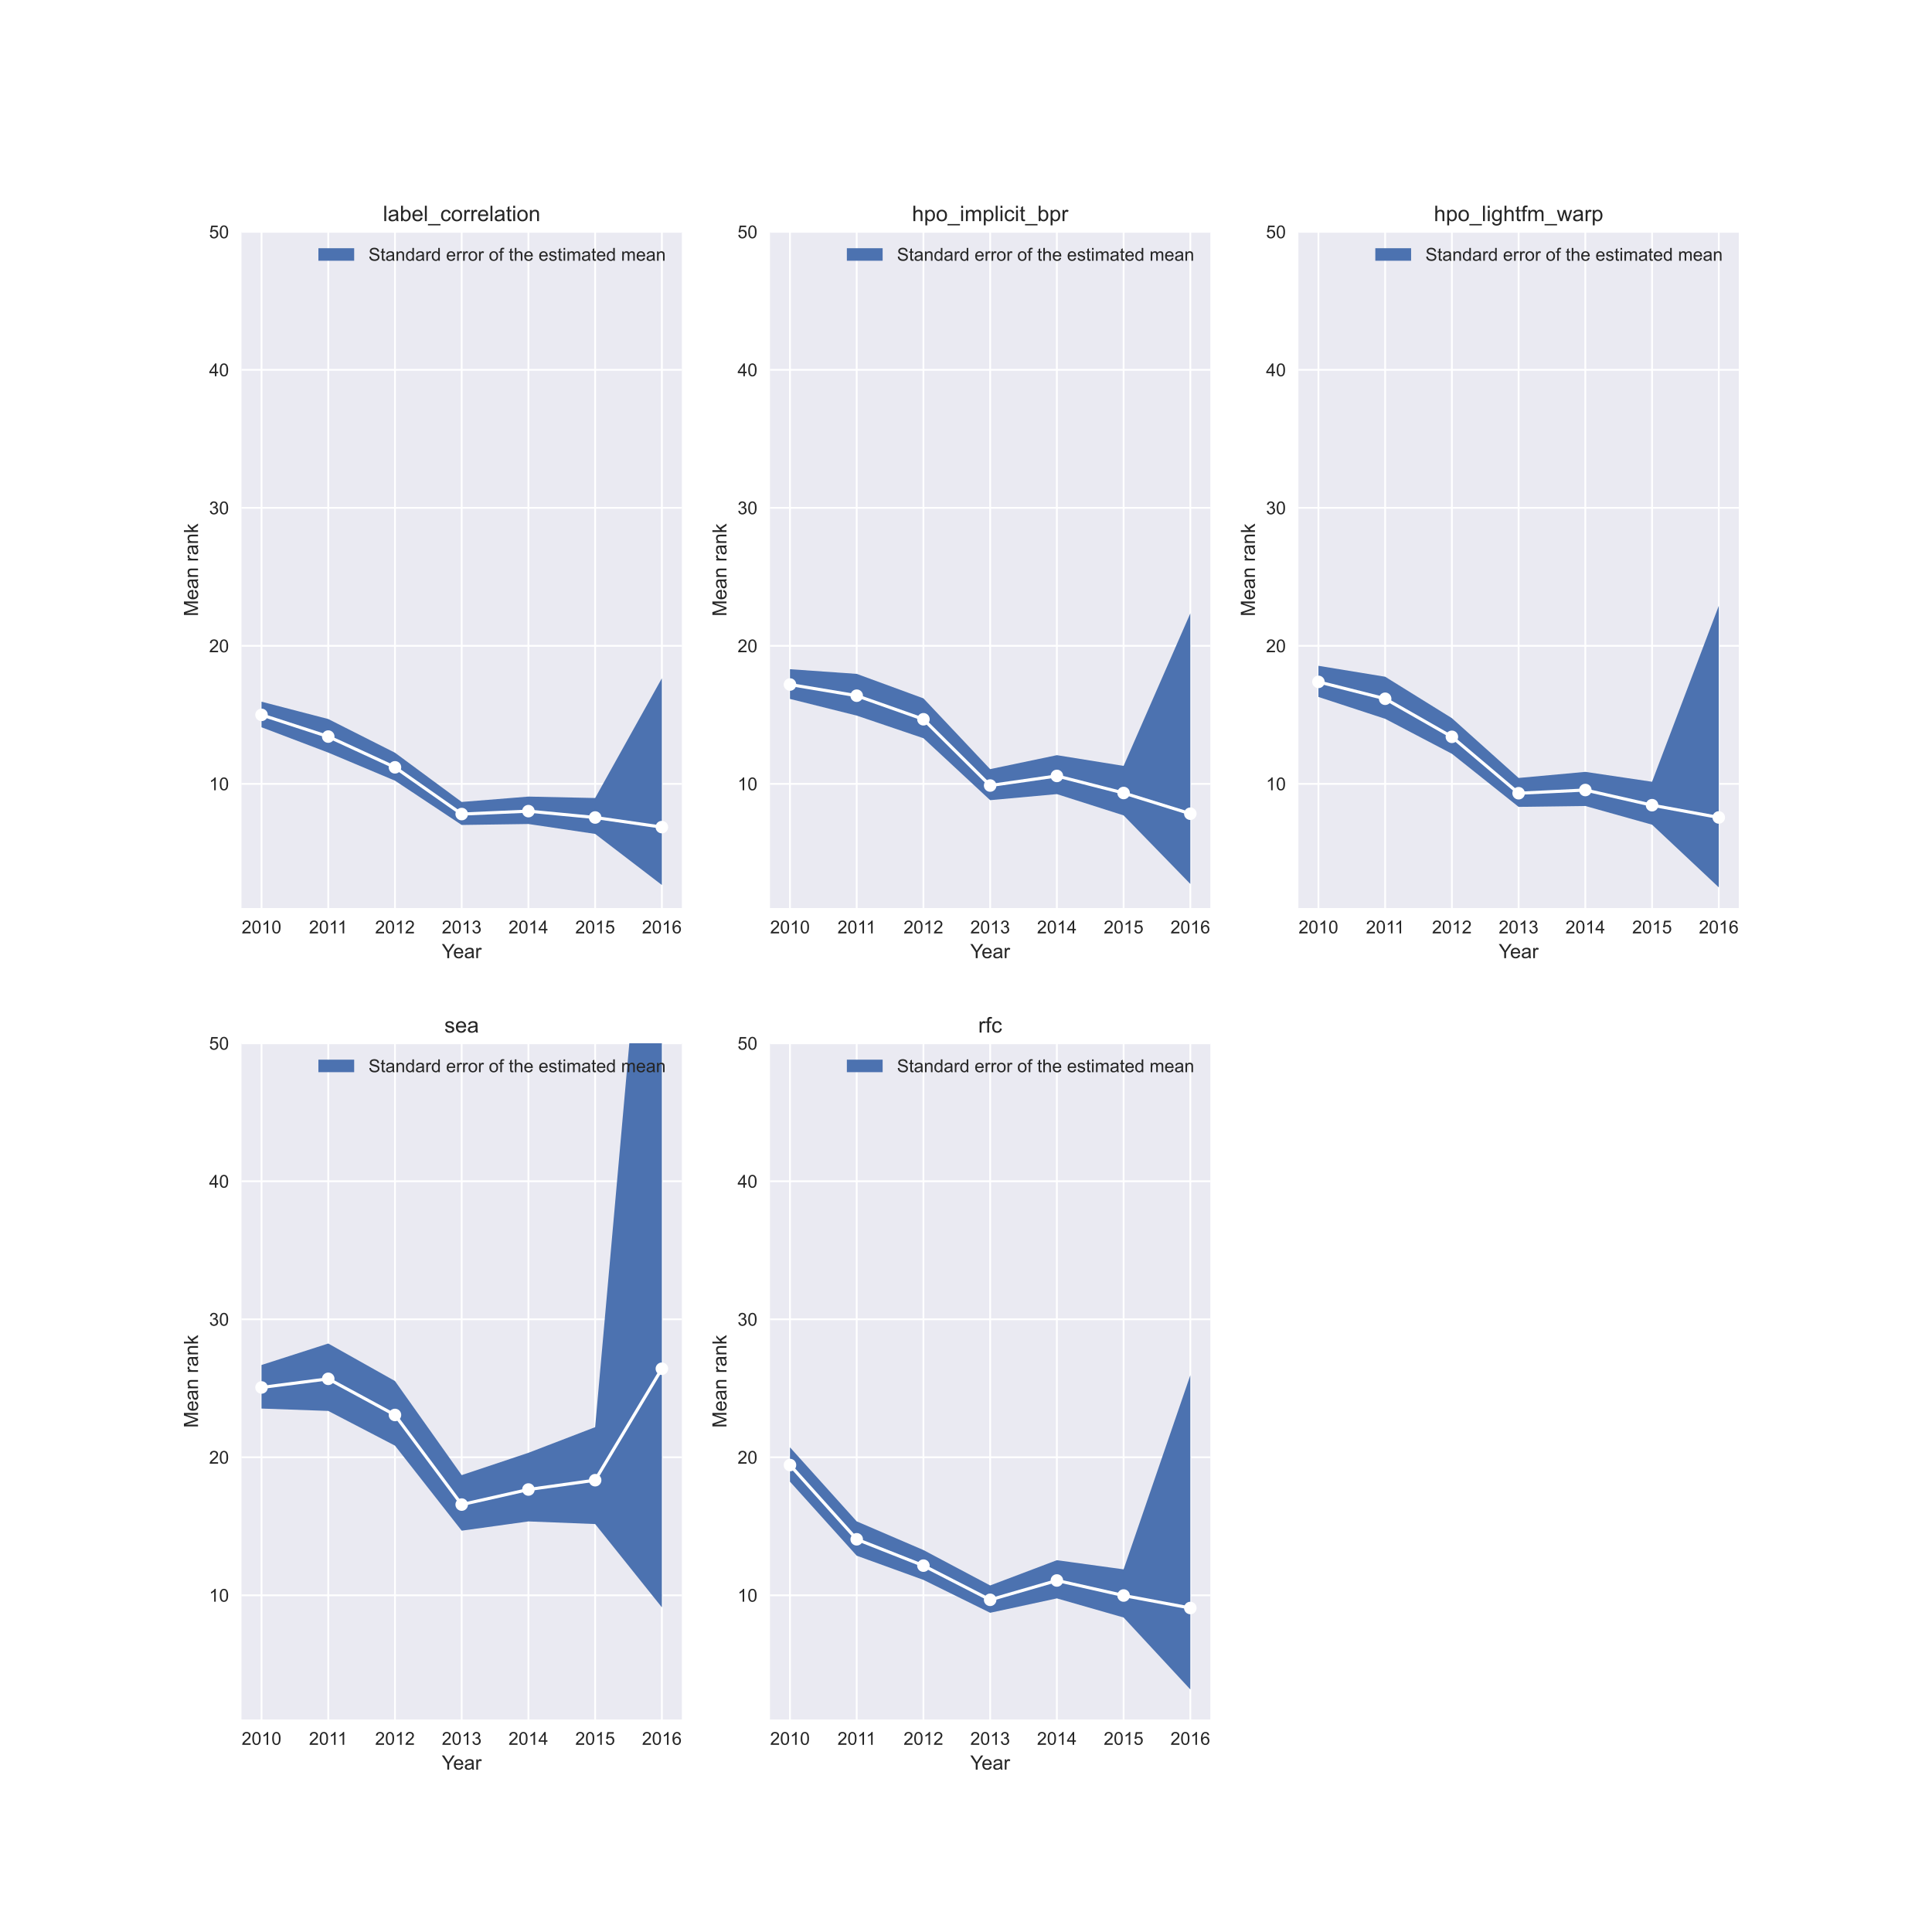 <?xml version="1.0" encoding="utf-8" standalone="no"?>
<!DOCTYPE svg PUBLIC "-//W3C//DTD SVG 1.1//EN"
  "http://www.w3.org/Graphics/SVG/1.1/DTD/svg11.dtd">
<!-- Created with matplotlib (https://matplotlib.org/) -->
<svg height="1080pt" version="1.1" viewBox="0 0 1080 1080" width="1080pt" xmlns="http://www.w3.org/2000/svg" xmlns:xlink="http://www.w3.org/1999/xlink">
 <defs>
  <style type="text/css">*{stroke-linecap:butt;stroke-linejoin:round;}</style>
 </defs>
 <g id="figure_1">
  <g id="patch_1">
   <path d="M 0 1080 
L 1080 1080 
L 1080 0 
L 0 0 
z
" style="fill:#ffffff;"/>
  </g>
  <g id="axes_1">
   <g id="patch_2">
    <path d="M 135 507.6 
L 381.176 507.6 
L 381.176 129.6 
L 135 129.6 
z
" style="fill:#eaeaf2;"/>
   </g>
   <g id="matplotlib.axis_1">
    <g id="xtick_1">
     <g id="line2d_1">
      <path clip-path="url(#pbed7ae9c4f)" d="M 146.19 507.6 
L 146.19 129.6 
" style="fill:none;stroke:#ffffff;stroke-linecap:round;"/>
     </g>
     <g id="line2d_2"/>
     <g id="text_1">
      <!-- 2010 -->
      <g style="fill:#262626;" transform="translate(135.068 521.758)scale(0.1 -0.1)">
       <defs>
        <path d="M 50.344 8.453 
L 50.344 0 
L 3.031 0 
Q 2.938 3.172 4.047 6.109 
Q 5.859 10.938 9.828 15.625 
Q 13.812 20.312 21.344 26.469 
Q 33.016 36.031 37.109 41.625 
Q 41.219 47.219 41.219 52.203 
Q 41.219 57.422 37.469 61 
Q 33.734 64.594 27.734 64.594 
Q 21.391 64.594 17.578 60.781 
Q 13.766 56.984 13.719 50.25 
L 4.688 51.172 
Q 5.609 61.281 11.656 66.578 
Q 17.719 71.875 27.938 71.875 
Q 38.234 71.875 44.234 66.156 
Q 50.25 60.453 50.25 52 
Q 50.25 47.703 48.484 43.547 
Q 46.734 39.406 42.656 34.812 
Q 38.578 30.219 29.109 22.219 
Q 21.188 15.578 18.938 13.203 
Q 16.703 10.844 15.234 8.453 
z
" id="ArialMT-50"/>
        <path d="M 4.156 35.297 
Q 4.156 48 6.766 55.734 
Q 9.375 63.484 14.516 67.672 
Q 19.672 71.875 27.484 71.875 
Q 33.25 71.875 37.594 69.547 
Q 41.938 67.234 44.766 62.859 
Q 47.609 58.5 49.219 52.219 
Q 50.828 45.953 50.828 35.297 
Q 50.828 22.703 48.234 14.969 
Q 45.656 7.234 40.5 3 
Q 35.359 -1.219 27.484 -1.219 
Q 17.141 -1.219 11.234 6.203 
Q 4.156 15.141 4.156 35.297 
z
M 13.188 35.297 
Q 13.188 17.672 17.312 11.828 
Q 21.438 6 27.484 6 
Q 33.547 6 37.672 11.859 
Q 41.797 17.719 41.797 35.297 
Q 41.797 52.984 37.672 58.781 
Q 33.547 64.594 27.391 64.594 
Q 21.344 64.594 17.719 59.469 
Q 13.188 52.938 13.188 35.297 
z
" id="ArialMT-48"/>
        <path d="M 37.25 0 
L 28.469 0 
L 28.469 56 
Q 25.297 52.984 20.141 49.953 
Q 14.984 46.922 10.891 45.406 
L 10.891 53.906 
Q 18.266 57.375 23.781 62.297 
Q 29.297 67.234 31.594 71.875 
L 37.25 71.875 
z
" id="ArialMT-49"/>
       </defs>
       <use xlink:href="#ArialMT-50"/>
       <use x="55.615" xlink:href="#ArialMT-48"/>
       <use x="111.23" xlink:href="#ArialMT-49"/>
       <use x="166.846" xlink:href="#ArialMT-48"/>
      </g>
     </g>
    </g>
    <g id="xtick_2">
     <g id="line2d_3">
      <path clip-path="url(#pbed7ae9c4f)" d="M 183.489 507.6 
L 183.489 129.6 
" style="fill:none;stroke:#ffffff;stroke-linecap:round;"/>
     </g>
     <g id="line2d_4"/>
     <g id="text_2">
      <!-- 2011 -->
      <g style="fill:#262626;" transform="translate(172.736 521.758)scale(0.1 -0.1)">
       <use xlink:href="#ArialMT-50"/>
       <use x="55.615" xlink:href="#ArialMT-48"/>
       <use x="111.23" xlink:href="#ArialMT-49"/>
       <use x="159.471" xlink:href="#ArialMT-49"/>
      </g>
     </g>
    </g>
    <g id="xtick_3">
     <g id="line2d_5">
      <path clip-path="url(#pbed7ae9c4f)" d="M 220.789 507.6 
L 220.789 129.6 
" style="fill:none;stroke:#ffffff;stroke-linecap:round;"/>
     </g>
     <g id="line2d_6"/>
     <g id="text_3">
      <!-- 2012 -->
      <g style="fill:#262626;" transform="translate(209.667 521.758)scale(0.1 -0.1)">
       <use xlink:href="#ArialMT-50"/>
       <use x="55.615" xlink:href="#ArialMT-48"/>
       <use x="111.23" xlink:href="#ArialMT-49"/>
       <use x="166.846" xlink:href="#ArialMT-50"/>
      </g>
     </g>
    </g>
    <g id="xtick_4">
     <g id="line2d_7">
      <path clip-path="url(#pbed7ae9c4f)" d="M 258.088 507.6 
L 258.088 129.6 
" style="fill:none;stroke:#ffffff;stroke-linecap:round;"/>
     </g>
     <g id="line2d_8"/>
     <g id="text_4">
      <!-- 2013 -->
      <g style="fill:#262626;" transform="translate(246.966 521.758)scale(0.1 -0.1)">
       <defs>
        <path d="M 4.203 18.891 
L 12.984 20.062 
Q 14.5 12.594 18.141 9.297 
Q 21.781 6 27 6 
Q 33.203 6 37.469 10.297 
Q 41.75 14.594 41.75 20.953 
Q 41.75 27 37.797 30.922 
Q 33.844 34.859 27.734 34.859 
Q 25.25 34.859 21.531 33.891 
L 22.516 41.609 
Q 23.391 41.5 23.922 41.5 
Q 29.547 41.5 34.031 44.422 
Q 38.531 47.359 38.531 53.469 
Q 38.531 58.297 35.25 61.469 
Q 31.984 64.656 26.812 64.656 
Q 21.688 64.656 18.266 61.422 
Q 14.844 58.203 13.875 51.766 
L 5.078 53.328 
Q 6.688 62.156 12.391 67.016 
Q 18.109 71.875 26.609 71.875 
Q 32.469 71.875 37.391 69.359 
Q 42.328 66.844 44.938 62.5 
Q 47.562 58.156 47.562 53.266 
Q 47.562 48.641 45.062 44.828 
Q 42.578 41.016 37.703 38.766 
Q 44.047 37.312 47.562 32.688 
Q 51.078 28.078 51.078 21.141 
Q 51.078 11.766 44.234 5.25 
Q 37.406 -1.266 26.953 -1.266 
Q 17.531 -1.266 11.297 4.344 
Q 5.078 9.969 4.203 18.891 
z
" id="ArialMT-51"/>
       </defs>
       <use xlink:href="#ArialMT-50"/>
       <use x="55.615" xlink:href="#ArialMT-48"/>
       <use x="111.23" xlink:href="#ArialMT-49"/>
       <use x="166.846" xlink:href="#ArialMT-51"/>
      </g>
     </g>
    </g>
    <g id="xtick_5">
     <g id="line2d_9">
      <path clip-path="url(#pbed7ae9c4f)" d="M 295.388 507.6 
L 295.388 129.6 
" style="fill:none;stroke:#ffffff;stroke-linecap:round;"/>
     </g>
     <g id="line2d_10"/>
     <g id="text_5">
      <!-- 2014 -->
      <g style="fill:#262626;" transform="translate(284.266 521.758)scale(0.1 -0.1)">
       <defs>
        <path d="M 32.328 0 
L 32.328 17.141 
L 1.266 17.141 
L 1.266 25.203 
L 33.938 71.578 
L 41.109 71.578 
L 41.109 25.203 
L 50.781 25.203 
L 50.781 17.141 
L 41.109 17.141 
L 41.109 0 
z
M 32.328 25.203 
L 32.328 57.469 
L 9.906 25.203 
z
" id="ArialMT-52"/>
       </defs>
       <use xlink:href="#ArialMT-50"/>
       <use x="55.615" xlink:href="#ArialMT-48"/>
       <use x="111.23" xlink:href="#ArialMT-49"/>
       <use x="166.846" xlink:href="#ArialMT-52"/>
      </g>
     </g>
    </g>
    <g id="xtick_6">
     <g id="line2d_11">
      <path clip-path="url(#pbed7ae9c4f)" d="M 332.687 507.6 
L 332.687 129.6 
" style="fill:none;stroke:#ffffff;stroke-linecap:round;"/>
     </g>
     <g id="line2d_12"/>
     <g id="text_6">
      <!-- 2015 -->
      <g style="fill:#262626;" transform="translate(321.565 521.758)scale(0.1 -0.1)">
       <defs>
        <path d="M 4.156 18.75 
L 13.375 19.531 
Q 14.406 12.797 18.141 9.391 
Q 21.875 6 27.156 6 
Q 33.5 6 37.891 10.781 
Q 42.281 15.578 42.281 23.484 
Q 42.281 31 38.062 35.344 
Q 33.844 39.703 27 39.703 
Q 22.75 39.703 19.328 37.766 
Q 15.922 35.844 13.969 32.766 
L 5.719 33.844 
L 12.641 70.609 
L 48.25 70.609 
L 48.25 62.203 
L 19.672 62.203 
L 15.828 42.969 
Q 22.266 47.469 29.344 47.469 
Q 38.719 47.469 45.156 40.969 
Q 51.609 34.469 51.609 24.266 
Q 51.609 14.547 45.953 7.469 
Q 39.062 -1.219 27.156 -1.219 
Q 17.391 -1.219 11.203 4.25 
Q 5.031 9.719 4.156 18.75 
z
" id="ArialMT-53"/>
       </defs>
       <use xlink:href="#ArialMT-50"/>
       <use x="55.615" xlink:href="#ArialMT-48"/>
       <use x="111.23" xlink:href="#ArialMT-49"/>
       <use x="166.846" xlink:href="#ArialMT-53"/>
      </g>
     </g>
    </g>
    <g id="xtick_7">
     <g id="line2d_13">
      <path clip-path="url(#pbed7ae9c4f)" d="M 369.987 507.6 
L 369.987 129.6 
" style="fill:none;stroke:#ffffff;stroke-linecap:round;"/>
     </g>
     <g id="line2d_14"/>
     <g id="text_7">
      <!-- 2016 -->
      <g style="fill:#262626;" transform="translate(358.865 521.758)scale(0.1 -0.1)">
       <defs>
        <path d="M 49.75 54.047 
L 41.016 53.375 
Q 39.844 58.547 37.703 60.891 
Q 34.125 64.656 28.906 64.656 
Q 24.703 64.656 21.531 62.312 
Q 17.391 59.281 14.984 53.469 
Q 12.594 47.656 12.5 36.922 
Q 15.672 41.75 20.266 44.094 
Q 24.859 46.438 29.891 46.438 
Q 38.672 46.438 44.844 39.969 
Q 51.031 33.5 51.031 23.25 
Q 51.031 16.5 48.125 10.719 
Q 45.219 4.938 40.141 1.859 
Q 35.062 -1.219 28.609 -1.219 
Q 17.625 -1.219 10.688 6.859 
Q 3.766 14.938 3.766 33.5 
Q 3.766 54.25 11.422 63.672 
Q 18.109 71.875 29.438 71.875 
Q 37.891 71.875 43.281 67.141 
Q 48.688 62.406 49.75 54.047 
z
M 13.875 23.188 
Q 13.875 18.656 15.797 14.5 
Q 17.719 10.359 21.188 8.172 
Q 24.656 6 28.469 6 
Q 34.031 6 38.031 10.484 
Q 42.047 14.984 42.047 22.703 
Q 42.047 30.125 38.078 34.391 
Q 34.125 38.672 28.125 38.672 
Q 22.172 38.672 18.016 34.391 
Q 13.875 30.125 13.875 23.188 
z
" id="ArialMT-54"/>
       </defs>
       <use xlink:href="#ArialMT-50"/>
       <use x="55.615" xlink:href="#ArialMT-48"/>
       <use x="111.23" xlink:href="#ArialMT-49"/>
       <use x="166.846" xlink:href="#ArialMT-54"/>
      </g>
     </g>
    </g>
    <g id="text_8">
     <!-- Year -->
     <g style="fill:#262626;" transform="translate(246.973 535.619)scale(0.11 -0.11)">
      <defs>
       <path d="M 27.875 0 
L 27.875 30.328 
L 0.297 71.578 
L 11.812 71.578 
L 25.922 50 
Q 29.828 43.953 33.203 37.891 
Q 36.422 43.5 41.016 50.531 
L 54.891 71.578 
L 65.922 71.578 
L 37.359 30.328 
L 37.359 0 
z
" id="ArialMT-89"/>
       <path d="M 42.094 16.703 
L 51.172 15.578 
Q 49.031 7.625 43.219 3.219 
Q 37.406 -1.172 28.375 -1.172 
Q 17 -1.172 10.328 5.828 
Q 3.656 12.844 3.656 25.484 
Q 3.656 38.578 10.391 45.797 
Q 17.141 53.031 27.875 53.031 
Q 38.281 53.031 44.875 45.953 
Q 51.469 38.875 51.469 26.031 
Q 51.469 25.25 51.422 23.688 
L 12.75 23.688 
Q 13.234 15.141 17.578 10.594 
Q 21.922 6.062 28.422 6.062 
Q 33.25 6.062 36.672 8.594 
Q 40.094 11.141 42.094 16.703 
z
M 13.234 30.906 
L 42.188 30.906 
Q 41.609 37.453 38.875 40.719 
Q 34.672 45.797 27.984 45.797 
Q 21.922 45.797 17.797 41.75 
Q 13.672 37.703 13.234 30.906 
z
" id="ArialMT-101"/>
       <path d="M 40.438 6.391 
Q 35.547 2.25 31.031 0.531 
Q 26.516 -1.172 21.344 -1.172 
Q 12.797 -1.172 8.203 3 
Q 3.609 7.172 3.609 13.672 
Q 3.609 17.484 5.344 20.625 
Q 7.078 23.781 9.891 25.688 
Q 12.703 27.594 16.219 28.562 
Q 18.797 29.25 24.031 29.891 
Q 34.672 31.156 39.703 32.906 
Q 39.75 34.719 39.75 35.203 
Q 39.75 40.578 37.25 42.781 
Q 33.891 45.75 27.25 45.75 
Q 21.047 45.75 18.094 43.578 
Q 15.141 41.406 13.719 35.891 
L 5.125 37.062 
Q 6.297 42.578 8.984 45.969 
Q 11.672 49.359 16.75 51.188 
Q 21.828 53.031 28.516 53.031 
Q 35.156 53.031 39.297 51.469 
Q 43.453 49.906 45.406 47.531 
Q 47.359 45.172 48.141 41.547 
Q 48.578 39.312 48.578 33.453 
L 48.578 21.734 
Q 48.578 9.469 49.141 6.219 
Q 49.703 2.984 51.375 0 
L 42.188 0 
Q 40.828 2.734 40.438 6.391 
z
M 39.703 26.031 
Q 34.906 24.078 25.344 22.703 
Q 19.922 21.922 17.672 20.938 
Q 15.438 19.969 14.203 18.094 
Q 12.984 16.219 12.984 13.922 
Q 12.984 10.406 15.641 8.062 
Q 18.312 5.719 23.438 5.719 
Q 28.516 5.719 32.469 7.938 
Q 36.422 10.156 38.281 14.016 
Q 39.703 17 39.703 22.797 
z
" id="ArialMT-97"/>
       <path d="M 6.5 0 
L 6.5 51.859 
L 14.406 51.859 
L 14.406 44 
Q 17.438 49.516 20 51.266 
Q 22.562 53.031 25.641 53.031 
Q 30.078 53.031 34.672 50.203 
L 31.641 42.047 
Q 28.422 43.953 25.203 43.953 
Q 22.312 43.953 20.016 42.219 
Q 17.719 40.484 16.75 37.406 
Q 15.281 32.719 15.281 27.156 
L 15.281 0 
z
" id="ArialMT-114"/>
      </defs>
      <use xlink:href="#ArialMT-89"/>
      <use x="57.574" xlink:href="#ArialMT-101"/>
      <use x="113.189" xlink:href="#ArialMT-97"/>
      <use x="168.805" xlink:href="#ArialMT-114"/>
     </g>
    </g>
   </g>
   <g id="matplotlib.axis_2">
    <g id="ytick_1">
     <g id="line2d_15">
      <path clip-path="url(#pbed7ae9c4f)" d="M 135 438.171 
L 381.176 438.171 
" style="fill:none;stroke:#ffffff;stroke-linecap:round;"/>
     </g>
     <g id="line2d_16"/>
     <g id="text_9">
      <!-- 10 -->
      <g style="fill:#262626;" transform="translate(116.878 441.75)scale(0.1 -0.1)">
       <use xlink:href="#ArialMT-49"/>
       <use x="55.615" xlink:href="#ArialMT-48"/>
      </g>
     </g>
    </g>
    <g id="ytick_2">
     <g id="line2d_17">
      <path clip-path="url(#pbed7ae9c4f)" d="M 135 361.029 
L 381.176 361.029 
" style="fill:none;stroke:#ffffff;stroke-linecap:round;"/>
     </g>
     <g id="line2d_18"/>
     <g id="text_10">
      <!-- 20 -->
      <g style="fill:#262626;" transform="translate(116.878 364.607)scale(0.1 -0.1)">
       <use xlink:href="#ArialMT-50"/>
       <use x="55.615" xlink:href="#ArialMT-48"/>
      </g>
     </g>
    </g>
    <g id="ytick_3">
     <g id="line2d_19">
      <path clip-path="url(#pbed7ae9c4f)" d="M 135 283.886 
L 381.176 283.886 
" style="fill:none;stroke:#ffffff;stroke-linecap:round;"/>
     </g>
     <g id="line2d_20"/>
     <g id="text_11">
      <!-- 30 -->
      <g style="fill:#262626;" transform="translate(116.878 287.465)scale(0.1 -0.1)">
       <use xlink:href="#ArialMT-51"/>
       <use x="55.615" xlink:href="#ArialMT-48"/>
      </g>
     </g>
    </g>
    <g id="ytick_4">
     <g id="line2d_21">
      <path clip-path="url(#pbed7ae9c4f)" d="M 135 206.743 
L 381.176 206.743 
" style="fill:none;stroke:#ffffff;stroke-linecap:round;"/>
     </g>
     <g id="line2d_22"/>
     <g id="text_12">
      <!-- 40 -->
      <g style="fill:#262626;" transform="translate(116.878 210.322)scale(0.1 -0.1)">
       <use xlink:href="#ArialMT-52"/>
       <use x="55.615" xlink:href="#ArialMT-48"/>
      </g>
     </g>
    </g>
    <g id="ytick_5">
     <g id="line2d_23">
      <path clip-path="url(#pbed7ae9c4f)" d="M 135 129.6 
L 381.176 129.6 
" style="fill:none;stroke:#ffffff;stroke-linecap:round;"/>
     </g>
     <g id="line2d_24"/>
     <g id="text_13">
      <!-- 50 -->
      <g style="fill:#262626;" transform="translate(116.878 133.179)scale(0.1 -0.1)">
       <use xlink:href="#ArialMT-53"/>
       <use x="55.615" xlink:href="#ArialMT-48"/>
      </g>
     </g>
    </g>
    <g id="text_14">
     <!-- Mean rank -->
     <g style="fill:#262626;" transform="translate(110.692 344.583)rotate(-90)scale(0.11 -0.11)">
      <defs>
       <path d="M 7.422 0 
L 7.422 71.578 
L 21.688 71.578 
L 38.625 20.906 
Q 40.969 13.812 42.047 10.297 
Q 43.266 14.203 45.844 21.781 
L 62.984 71.578 
L 75.734 71.578 
L 75.734 0 
L 66.609 0 
L 66.609 59.906 
L 45.797 0 
L 37.25 0 
L 16.547 60.938 
L 16.547 0 
z
" id="ArialMT-77"/>
       <path d="M 6.594 0 
L 6.594 51.859 
L 14.5 51.859 
L 14.5 44.484 
Q 20.219 53.031 31 53.031 
Q 35.688 53.031 39.625 51.344 
Q 43.562 49.656 45.516 46.922 
Q 47.469 44.188 48.25 40.438 
Q 48.734 37.984 48.734 31.891 
L 48.734 0 
L 39.938 0 
L 39.938 31.547 
Q 39.938 36.922 38.906 39.578 
Q 37.891 42.234 35.281 43.812 
Q 32.672 45.406 29.156 45.406 
Q 23.531 45.406 19.453 41.844 
Q 15.375 38.281 15.375 28.328 
L 15.375 0 
z
" id="ArialMT-110"/>
       <path id="ArialMT-32"/>
       <path d="M 6.641 0 
L 6.641 71.578 
L 15.438 71.578 
L 15.438 30.766 
L 36.234 51.859 
L 47.609 51.859 
L 27.781 32.625 
L 49.609 0 
L 38.766 0 
L 21.625 26.516 
L 15.438 20.562 
L 15.438 0 
z
" id="ArialMT-107"/>
      </defs>
      <use xlink:href="#ArialMT-77"/>
      <use x="83.301" xlink:href="#ArialMT-101"/>
      <use x="138.916" xlink:href="#ArialMT-97"/>
      <use x="194.531" xlink:href="#ArialMT-110"/>
      <use x="250.146" xlink:href="#ArialMT-32"/>
      <use x="277.93" xlink:href="#ArialMT-114"/>
      <use x="311.23" xlink:href="#ArialMT-97"/>
      <use x="366.846" xlink:href="#ArialMT-110"/>
      <use x="422.461" xlink:href="#ArialMT-107"/>
     </g>
    </g>
   </g>
   <g id="PolyCollection_1">
    <path clip-path="url(#pbed7ae9c4f)" d="M 146.19 392.249 
L 146.19 406.542 
L 183.489 420.713 
L 220.789 436.401 
L 258.088 461.165 
L 295.388 460.626 
L 332.687 466.163 
L 369.987 494.716 
L 369.987 379.153 
L 369.987 379.153 
L 332.687 446.092 
L 295.388 445.297 
L 258.088 448.293 
L 220.789 420.772 
L 183.489 401.941 
L 146.19 392.249 
z
" style="fill:#4c72b0;"/>
   </g>
   <g id="line2d_25">
    <path clip-path="url(#pbed7ae9c4f)" d="M 146.19 399.616 
L 183.489 411.751 
L 220.789 428.939 
L 258.088 455.072 
L 295.388 453.434 
L 332.687 456.985 
L 369.987 462.355 
" style="fill:none;stroke:#ffffff;stroke-linecap:round;stroke-width:1.75;"/>
    <defs>
     <path d="M 0 3.5 
C 0.928 3.5 1.819 3.131 2.475 2.475 
C 3.131 1.819 3.5 0.928 3.5 0 
C 3.5 -0.928 3.131 -1.819 2.475 -2.475 
C 1.819 -3.131 0.928 -3.5 0 -3.5 
C -0.928 -3.5 -1.819 -3.131 -2.475 -2.475 
C -3.131 -1.819 -3.5 -0.928 -3.5 0 
C -3.5 0.928 -3.131 1.819 -2.475 2.475 
C -1.819 3.131 -0.928 3.5 0 3.5 
z
" id="m3dd632d5cb"/>
    </defs>
    <g clip-path="url(#pbed7ae9c4f)">
     <use style="fill:#ffffff;" x="146.19" xlink:href="#m3dd632d5cb" y="399.616"/>
     <use style="fill:#ffffff;" x="183.489" xlink:href="#m3dd632d5cb" y="411.751"/>
     <use style="fill:#ffffff;" x="220.789" xlink:href="#m3dd632d5cb" y="428.939"/>
     <use style="fill:#ffffff;" x="258.088" xlink:href="#m3dd632d5cb" y="455.072"/>
     <use style="fill:#ffffff;" x="295.388" xlink:href="#m3dd632d5cb" y="453.434"/>
     <use style="fill:#ffffff;" x="332.687" xlink:href="#m3dd632d5cb" y="456.985"/>
     <use style="fill:#ffffff;" x="369.987" xlink:href="#m3dd632d5cb" y="462.355"/>
    </g>
   </g>
   <g id="patch_3">
    <path d="M 135 507.6 
L 135 129.6 
" style="fill:none;"/>
   </g>
   <g id="patch_4">
    <path d="M 381.176 507.6 
L 381.176 129.6 
" style="fill:none;"/>
   </g>
   <g id="patch_5">
    <path d="M 135 507.6 
L 381.176 507.6 
" style="fill:none;"/>
   </g>
   <g id="patch_6">
    <path d="M 135 129.6 
L 381.176 129.6 
" style="fill:none;"/>
   </g>
   <g id="text_15">
    <!-- label_correlation -->
    <g style="fill:#262626;" transform="translate(214.064 123.6)scale(0.12 -0.12)">
     <defs>
      <path d="M 6.391 0 
L 6.391 71.578 
L 15.188 71.578 
L 15.188 0 
z
" id="ArialMT-108"/>
      <path d="M 14.703 0 
L 6.547 0 
L 6.547 71.578 
L 15.328 71.578 
L 15.328 46.047 
Q 20.906 53.031 29.547 53.031 
Q 34.328 53.031 38.594 51.094 
Q 42.875 49.172 45.625 45.672 
Q 48.391 42.188 49.953 37.25 
Q 51.516 32.328 51.516 26.703 
Q 51.516 13.375 44.922 6.094 
Q 38.328 -1.172 29.109 -1.172 
Q 19.922 -1.172 14.703 6.5 
z
M 14.594 26.312 
Q 14.594 17 17.141 12.844 
Q 21.297 6.062 28.375 6.062 
Q 34.125 6.062 38.328 11.062 
Q 42.531 16.062 42.531 25.984 
Q 42.531 36.141 38.5 40.969 
Q 34.469 45.797 28.766 45.797 
Q 23 45.797 18.797 40.797 
Q 14.594 35.797 14.594 26.312 
z
" id="ArialMT-98"/>
      <path d="M -1.516 -19.875 
L -1.516 -13.531 
L 56.734 -13.531 
L 56.734 -19.875 
z
" id="ArialMT-95"/>
      <path d="M 40.438 19 
L 49.078 17.875 
Q 47.656 8.938 41.812 3.875 
Q 35.984 -1.172 27.484 -1.172 
Q 16.844 -1.172 10.375 5.781 
Q 3.906 12.75 3.906 25.734 
Q 3.906 34.125 6.688 40.422 
Q 9.469 46.734 15.156 49.875 
Q 20.844 53.031 27.547 53.031 
Q 35.984 53.031 41.359 48.75 
Q 46.734 44.484 48.25 36.625 
L 39.703 35.297 
Q 38.484 40.531 35.375 43.156 
Q 32.281 45.797 27.875 45.797 
Q 21.234 45.797 17.078 41.031 
Q 12.938 36.281 12.938 25.984 
Q 12.938 15.531 16.938 10.797 
Q 20.953 6.062 27.391 6.062 
Q 32.562 6.062 36.031 9.234 
Q 39.5 12.406 40.438 19 
z
" id="ArialMT-99"/>
      <path d="M 3.328 25.922 
Q 3.328 40.328 11.328 47.266 
Q 18.016 53.031 27.641 53.031 
Q 38.328 53.031 45.109 46.016 
Q 51.906 39.016 51.906 26.656 
Q 51.906 16.656 48.906 10.906 
Q 45.906 5.172 40.156 2 
Q 34.422 -1.172 27.641 -1.172 
Q 16.75 -1.172 10.031 5.812 
Q 3.328 12.797 3.328 25.922 
z
M 12.359 25.922 
Q 12.359 15.969 16.703 11.016 
Q 21.047 6.062 27.641 6.062 
Q 34.188 6.062 38.531 11.031 
Q 42.875 16.016 42.875 26.219 
Q 42.875 35.844 38.5 40.797 
Q 34.125 45.75 27.641 45.75 
Q 21.047 45.75 16.703 40.812 
Q 12.359 35.891 12.359 25.922 
z
" id="ArialMT-111"/>
      <path d="M 25.781 7.859 
L 27.047 0.094 
Q 23.344 -0.688 20.406 -0.688 
Q 15.625 -0.688 12.984 0.828 
Q 10.359 2.344 9.281 4.812 
Q 8.203 7.281 8.203 15.188 
L 8.203 45.016 
L 1.766 45.016 
L 1.766 51.859 
L 8.203 51.859 
L 8.203 64.703 
L 16.938 69.969 
L 16.938 51.859 
L 25.781 51.859 
L 25.781 45.016 
L 16.938 45.016 
L 16.938 14.703 
Q 16.938 10.938 17.406 9.859 
Q 17.875 8.797 18.922 8.156 
Q 19.969 7.516 21.922 7.516 
Q 23.391 7.516 25.781 7.859 
z
" id="ArialMT-116"/>
      <path d="M 6.641 61.469 
L 6.641 71.578 
L 15.438 71.578 
L 15.438 61.469 
z
M 6.641 0 
L 6.641 51.859 
L 15.438 51.859 
L 15.438 0 
z
" id="ArialMT-105"/>
     </defs>
     <use xlink:href="#ArialMT-108"/>
     <use x="22.217" xlink:href="#ArialMT-97"/>
     <use x="77.832" xlink:href="#ArialMT-98"/>
     <use x="133.447" xlink:href="#ArialMT-101"/>
     <use x="189.062" xlink:href="#ArialMT-108"/>
     <use x="211.279" xlink:href="#ArialMT-95"/>
     <use x="266.895" xlink:href="#ArialMT-99"/>
     <use x="316.895" xlink:href="#ArialMT-111"/>
     <use x="372.51" xlink:href="#ArialMT-114"/>
     <use x="405.811" xlink:href="#ArialMT-114"/>
     <use x="439.111" xlink:href="#ArialMT-101"/>
     <use x="494.727" xlink:href="#ArialMT-108"/>
     <use x="516.943" xlink:href="#ArialMT-97"/>
     <use x="572.559" xlink:href="#ArialMT-116"/>
     <use x="600.342" xlink:href="#ArialMT-105"/>
     <use x="622.559" xlink:href="#ArialMT-111"/>
     <use x="678.174" xlink:href="#ArialMT-110"/>
    </g>
   </g>
   <g id="legend_1">
    <g id="patch_7">
     <path d="M 177.989 145.758 
L 197.989 145.758 
L 197.989 138.758 
L 177.989 138.758 
z
" style="fill:#4c72b0;"/>
    </g>
    <g id="text_16">
     <!-- Standard error of the estimated mean -->
     <g style="fill:#262626;" transform="translate(205.989 145.758)scale(0.1 -0.1)">
      <defs>
       <path d="M 4.5 23 
L 13.422 23.781 
Q 14.062 18.406 16.375 14.969 
Q 18.703 11.531 23.578 9.406 
Q 28.469 7.281 34.578 7.281 
Q 39.984 7.281 44.141 8.891 
Q 48.297 10.5 50.312 13.297 
Q 52.344 16.109 52.344 19.438 
Q 52.344 22.797 50.391 25.312 
Q 48.438 27.828 43.953 29.547 
Q 41.062 30.672 31.203 33.031 
Q 21.344 35.406 17.391 37.5 
Q 12.25 40.188 9.734 44.156 
Q 7.234 48.141 7.234 53.078 
Q 7.234 58.5 10.297 63.203 
Q 13.375 67.922 19.281 70.359 
Q 25.203 72.797 32.422 72.797 
Q 40.375 72.797 46.453 70.234 
Q 52.547 67.672 55.812 62.688 
Q 59.078 57.719 59.328 51.422 
L 50.25 50.734 
Q 49.516 57.516 45.281 60.984 
Q 41.062 64.453 32.812 64.453 
Q 24.219 64.453 20.281 61.297 
Q 16.359 58.156 16.359 53.719 
Q 16.359 49.859 19.141 47.359 
Q 21.875 44.875 33.422 42.266 
Q 44.969 39.656 49.266 37.703 
Q 55.516 34.812 58.484 30.391 
Q 61.469 25.984 61.469 20.219 
Q 61.469 14.5 58.203 9.438 
Q 54.938 4.391 48.797 1.578 
Q 42.672 -1.219 35.016 -1.219 
Q 25.297 -1.219 18.719 1.609 
Q 12.156 4.438 8.422 10.125 
Q 4.688 15.828 4.5 23 
z
" id="ArialMT-83"/>
       <path d="M 40.234 0 
L 40.234 6.547 
Q 35.297 -1.172 25.734 -1.172 
Q 19.531 -1.172 14.328 2.25 
Q 9.125 5.672 6.266 11.797 
Q 3.422 17.922 3.422 25.875 
Q 3.422 33.641 6 39.969 
Q 8.594 46.297 13.766 49.656 
Q 18.953 53.031 25.344 53.031 
Q 30.031 53.031 33.688 51.047 
Q 37.359 49.078 39.656 45.906 
L 39.656 71.578 
L 48.391 71.578 
L 48.391 0 
z
M 12.453 25.875 
Q 12.453 15.922 16.641 10.984 
Q 20.844 6.062 26.562 6.062 
Q 32.328 6.062 36.344 10.766 
Q 40.375 15.484 40.375 25.141 
Q 40.375 35.797 36.266 40.766 
Q 32.172 45.75 26.172 45.75 
Q 20.312 45.75 16.375 40.969 
Q 12.453 36.188 12.453 25.875 
z
" id="ArialMT-100"/>
       <path d="M 8.688 0 
L 8.688 45.016 
L 0.922 45.016 
L 0.922 51.859 
L 8.688 51.859 
L 8.688 57.375 
Q 8.688 62.594 9.625 65.141 
Q 10.891 68.562 14.078 70.672 
Q 17.281 72.797 23.047 72.797 
Q 26.766 72.797 31.25 71.922 
L 29.938 64.266 
Q 27.203 64.75 24.75 64.75 
Q 20.75 64.75 19.094 63.031 
Q 17.438 61.328 17.438 56.641 
L 17.438 51.859 
L 27.547 51.859 
L 27.547 45.016 
L 17.438 45.016 
L 17.438 0 
z
" id="ArialMT-102"/>
       <path d="M 6.594 0 
L 6.594 71.578 
L 15.375 71.578 
L 15.375 45.906 
Q 21.531 53.031 30.906 53.031 
Q 36.672 53.031 40.922 50.75 
Q 45.172 48.484 47 44.484 
Q 48.828 40.484 48.828 32.859 
L 48.828 0 
L 40.047 0 
L 40.047 32.859 
Q 40.047 39.453 37.188 42.453 
Q 34.328 45.453 29.109 45.453 
Q 25.203 45.453 21.75 43.422 
Q 18.312 41.406 16.844 37.938 
Q 15.375 34.469 15.375 28.375 
L 15.375 0 
z
" id="ArialMT-104"/>
       <path d="M 3.078 15.484 
L 11.766 16.844 
Q 12.5 11.625 15.844 8.844 
Q 19.188 6.062 25.203 6.062 
Q 31.25 6.062 34.172 8.516 
Q 37.109 10.984 37.109 14.312 
Q 37.109 17.281 34.516 19 
Q 32.719 20.172 25.531 21.969 
Q 15.875 24.422 12.141 26.203 
Q 8.406 27.984 6.469 31.125 
Q 4.547 34.281 4.547 38.094 
Q 4.547 41.547 6.125 44.5 
Q 7.719 47.469 10.453 49.422 
Q 12.5 50.922 16.031 51.969 
Q 19.578 53.031 23.641 53.031 
Q 29.734 53.031 34.344 51.266 
Q 38.969 49.516 41.156 46.5 
Q 43.359 43.5 44.188 38.484 
L 35.594 37.312 
Q 35.016 41.312 32.203 43.547 
Q 29.391 45.797 24.266 45.797 
Q 18.219 45.797 15.625 43.797 
Q 13.031 41.797 13.031 39.109 
Q 13.031 37.406 14.109 36.031 
Q 15.188 34.625 17.484 33.688 
Q 18.797 33.203 25.25 31.453 
Q 34.578 28.953 38.25 27.359 
Q 41.938 25.781 44.031 22.75 
Q 46.141 19.734 46.141 15.234 
Q 46.141 10.844 43.578 6.953 
Q 41.016 3.078 36.172 0.953 
Q 31.344 -1.172 25.25 -1.172 
Q 15.141 -1.172 9.844 3.031 
Q 4.547 7.234 3.078 15.484 
z
" id="ArialMT-115"/>
       <path d="M 6.594 0 
L 6.594 51.859 
L 14.453 51.859 
L 14.453 44.578 
Q 16.891 48.391 20.938 50.703 
Q 25 53.031 30.172 53.031 
Q 35.938 53.031 39.625 50.641 
Q 43.312 48.25 44.828 43.953 
Q 50.984 53.031 60.844 53.031 
Q 68.562 53.031 72.703 48.75 
Q 76.859 44.484 76.859 35.594 
L 76.859 0 
L 68.109 0 
L 68.109 32.672 
Q 68.109 37.938 67.25 40.25 
Q 66.406 42.578 64.156 43.984 
Q 61.922 45.406 58.891 45.406 
Q 53.422 45.406 49.797 41.766 
Q 46.188 38.141 46.188 30.125 
L 46.188 0 
L 37.406 0 
L 37.406 33.688 
Q 37.406 39.547 35.25 42.469 
Q 33.109 45.406 28.219 45.406 
Q 24.516 45.406 21.359 43.453 
Q 18.219 41.5 16.797 37.734 
Q 15.375 33.984 15.375 26.906 
L 15.375 0 
z
" id="ArialMT-109"/>
      </defs>
      <use xlink:href="#ArialMT-83"/>
      <use x="66.699" xlink:href="#ArialMT-116"/>
      <use x="94.482" xlink:href="#ArialMT-97"/>
      <use x="150.098" xlink:href="#ArialMT-110"/>
      <use x="205.713" xlink:href="#ArialMT-100"/>
      <use x="261.328" xlink:href="#ArialMT-97"/>
      <use x="316.943" xlink:href="#ArialMT-114"/>
      <use x="350.244" xlink:href="#ArialMT-100"/>
      <use x="405.859" xlink:href="#ArialMT-32"/>
      <use x="433.643" xlink:href="#ArialMT-101"/>
      <use x="489.258" xlink:href="#ArialMT-114"/>
      <use x="522.559" xlink:href="#ArialMT-114"/>
      <use x="555.859" xlink:href="#ArialMT-111"/>
      <use x="611.475" xlink:href="#ArialMT-114"/>
      <use x="644.775" xlink:href="#ArialMT-32"/>
      <use x="672.559" xlink:href="#ArialMT-111"/>
      <use x="728.174" xlink:href="#ArialMT-102"/>
      <use x="755.957" xlink:href="#ArialMT-32"/>
      <use x="783.74" xlink:href="#ArialMT-116"/>
      <use x="811.523" xlink:href="#ArialMT-104"/>
      <use x="867.139" xlink:href="#ArialMT-101"/>
      <use x="922.754" xlink:href="#ArialMT-32"/>
      <use x="950.537" xlink:href="#ArialMT-101"/>
      <use x="1006.152" xlink:href="#ArialMT-115"/>
      <use x="1056.152" xlink:href="#ArialMT-116"/>
      <use x="1083.936" xlink:href="#ArialMT-105"/>
      <use x="1106.152" xlink:href="#ArialMT-109"/>
      <use x="1189.453" xlink:href="#ArialMT-97"/>
      <use x="1245.068" xlink:href="#ArialMT-116"/>
      <use x="1272.852" xlink:href="#ArialMT-101"/>
      <use x="1328.467" xlink:href="#ArialMT-100"/>
      <use x="1384.082" xlink:href="#ArialMT-32"/>
      <use x="1411.865" xlink:href="#ArialMT-109"/>
      <use x="1495.166" xlink:href="#ArialMT-101"/>
      <use x="1550.781" xlink:href="#ArialMT-97"/>
      <use x="1606.396" xlink:href="#ArialMT-110"/>
     </g>
    </g>
   </g>
  </g>
  <g id="axes_2">
   <g id="patch_8">
    <path d="M 430.412 507.6 
L 676.588 507.6 
L 676.588 129.6 
L 430.412 129.6 
z
" style="fill:#eaeaf2;"/>
   </g>
   <g id="matplotlib.axis_3">
    <g id="xtick_8">
     <g id="line2d_26">
      <path clip-path="url(#pf37229a8ad)" d="M 441.602 507.6 
L 441.602 129.6 
" style="fill:none;stroke:#ffffff;stroke-linecap:round;"/>
     </g>
     <g id="line2d_27"/>
     <g id="text_17">
      <!-- 2010 -->
      <g style="fill:#262626;" transform="translate(430.48 521.758)scale(0.1 -0.1)">
       <use xlink:href="#ArialMT-50"/>
       <use x="55.615" xlink:href="#ArialMT-48"/>
       <use x="111.23" xlink:href="#ArialMT-49"/>
       <use x="166.846" xlink:href="#ArialMT-48"/>
      </g>
     </g>
    </g>
    <g id="xtick_9">
     <g id="line2d_28">
      <path clip-path="url(#pf37229a8ad)" d="M 478.901 507.6 
L 478.901 129.6 
" style="fill:none;stroke:#ffffff;stroke-linecap:round;"/>
     </g>
     <g id="line2d_29"/>
     <g id="text_18">
      <!-- 2011 -->
      <g style="fill:#262626;" transform="translate(468.148 521.758)scale(0.1 -0.1)">
       <use xlink:href="#ArialMT-50"/>
       <use x="55.615" xlink:href="#ArialMT-48"/>
       <use x="111.23" xlink:href="#ArialMT-49"/>
       <use x="159.471" xlink:href="#ArialMT-49"/>
      </g>
     </g>
    </g>
    <g id="xtick_10">
     <g id="line2d_30">
      <path clip-path="url(#pf37229a8ad)" d="M 516.201 507.6 
L 516.201 129.6 
" style="fill:none;stroke:#ffffff;stroke-linecap:round;"/>
     </g>
     <g id="line2d_31"/>
     <g id="text_19">
      <!-- 2012 -->
      <g style="fill:#262626;" transform="translate(505.079 521.758)scale(0.1 -0.1)">
       <use xlink:href="#ArialMT-50"/>
       <use x="55.615" xlink:href="#ArialMT-48"/>
       <use x="111.23" xlink:href="#ArialMT-49"/>
       <use x="166.846" xlink:href="#ArialMT-50"/>
      </g>
     </g>
    </g>
    <g id="xtick_11">
     <g id="line2d_32">
      <path clip-path="url(#pf37229a8ad)" d="M 553.5 507.6 
L 553.5 129.6 
" style="fill:none;stroke:#ffffff;stroke-linecap:round;"/>
     </g>
     <g id="line2d_33"/>
     <g id="text_20">
      <!-- 2013 -->
      <g style="fill:#262626;" transform="translate(542.378 521.758)scale(0.1 -0.1)">
       <use xlink:href="#ArialMT-50"/>
       <use x="55.615" xlink:href="#ArialMT-48"/>
       <use x="111.23" xlink:href="#ArialMT-49"/>
       <use x="166.846" xlink:href="#ArialMT-51"/>
      </g>
     </g>
    </g>
    <g id="xtick_12">
     <g id="line2d_34">
      <path clip-path="url(#pf37229a8ad)" d="M 590.799 507.6 
L 590.799 129.6 
" style="fill:none;stroke:#ffffff;stroke-linecap:round;"/>
     </g>
     <g id="line2d_35"/>
     <g id="text_21">
      <!-- 2014 -->
      <g style="fill:#262626;" transform="translate(579.678 521.758)scale(0.1 -0.1)">
       <use xlink:href="#ArialMT-50"/>
       <use x="55.615" xlink:href="#ArialMT-48"/>
       <use x="111.23" xlink:href="#ArialMT-49"/>
       <use x="166.846" xlink:href="#ArialMT-52"/>
      </g>
     </g>
    </g>
    <g id="xtick_13">
     <g id="line2d_36">
      <path clip-path="url(#pf37229a8ad)" d="M 628.099 507.6 
L 628.099 129.6 
" style="fill:none;stroke:#ffffff;stroke-linecap:round;"/>
     </g>
     <g id="line2d_37"/>
     <g id="text_22">
      <!-- 2015 -->
      <g style="fill:#262626;" transform="translate(616.977 521.758)scale(0.1 -0.1)">
       <use xlink:href="#ArialMT-50"/>
       <use x="55.615" xlink:href="#ArialMT-48"/>
       <use x="111.23" xlink:href="#ArialMT-49"/>
       <use x="166.846" xlink:href="#ArialMT-53"/>
      </g>
     </g>
    </g>
    <g id="xtick_14">
     <g id="line2d_38">
      <path clip-path="url(#pf37229a8ad)" d="M 665.398 507.6 
L 665.398 129.6 
" style="fill:none;stroke:#ffffff;stroke-linecap:round;"/>
     </g>
     <g id="line2d_39"/>
     <g id="text_23">
      <!-- 2016 -->
      <g style="fill:#262626;" transform="translate(654.277 521.758)scale(0.1 -0.1)">
       <use xlink:href="#ArialMT-50"/>
       <use x="55.615" xlink:href="#ArialMT-48"/>
       <use x="111.23" xlink:href="#ArialMT-49"/>
       <use x="166.846" xlink:href="#ArialMT-54"/>
      </g>
     </g>
    </g>
    <g id="text_24">
     <!-- Year -->
     <g style="fill:#262626;" transform="translate(542.385 535.619)scale(0.11 -0.11)">
      <use xlink:href="#ArialMT-89"/>
      <use x="57.574" xlink:href="#ArialMT-101"/>
      <use x="113.189" xlink:href="#ArialMT-97"/>
      <use x="168.805" xlink:href="#ArialMT-114"/>
     </g>
    </g>
   </g>
   <g id="matplotlib.axis_4">
    <g id="ytick_6">
     <g id="line2d_40">
      <path clip-path="url(#pf37229a8ad)" d="M 430.412 438.171 
L 676.588 438.171 
" style="fill:none;stroke:#ffffff;stroke-linecap:round;"/>
     </g>
     <g id="line2d_41"/>
     <g id="text_25">
      <!-- 10 -->
      <g style="fill:#262626;" transform="translate(412.29 441.75)scale(0.1 -0.1)">
       <use xlink:href="#ArialMT-49"/>
       <use x="55.615" xlink:href="#ArialMT-48"/>
      </g>
     </g>
    </g>
    <g id="ytick_7">
     <g id="line2d_42">
      <path clip-path="url(#pf37229a8ad)" d="M 430.412 361.029 
L 676.588 361.029 
" style="fill:none;stroke:#ffffff;stroke-linecap:round;"/>
     </g>
     <g id="line2d_43"/>
     <g id="text_26">
      <!-- 20 -->
      <g style="fill:#262626;" transform="translate(412.29 364.607)scale(0.1 -0.1)">
       <use xlink:href="#ArialMT-50"/>
       <use x="55.615" xlink:href="#ArialMT-48"/>
      </g>
     </g>
    </g>
    <g id="ytick_8">
     <g id="line2d_44">
      <path clip-path="url(#pf37229a8ad)" d="M 430.412 283.886 
L 676.588 283.886 
" style="fill:none;stroke:#ffffff;stroke-linecap:round;"/>
     </g>
     <g id="line2d_45"/>
     <g id="text_27">
      <!-- 30 -->
      <g style="fill:#262626;" transform="translate(412.29 287.465)scale(0.1 -0.1)">
       <use xlink:href="#ArialMT-51"/>
       <use x="55.615" xlink:href="#ArialMT-48"/>
      </g>
     </g>
    </g>
    <g id="ytick_9">
     <g id="line2d_46">
      <path clip-path="url(#pf37229a8ad)" d="M 430.412 206.743 
L 676.588 206.743 
" style="fill:none;stroke:#ffffff;stroke-linecap:round;"/>
     </g>
     <g id="line2d_47"/>
     <g id="text_28">
      <!-- 40 -->
      <g style="fill:#262626;" transform="translate(412.29 210.322)scale(0.1 -0.1)">
       <use xlink:href="#ArialMT-52"/>
       <use x="55.615" xlink:href="#ArialMT-48"/>
      </g>
     </g>
    </g>
    <g id="ytick_10">
     <g id="line2d_48">
      <path clip-path="url(#pf37229a8ad)" d="M 430.412 129.6 
L 676.588 129.6 
" style="fill:none;stroke:#ffffff;stroke-linecap:round;"/>
     </g>
     <g id="line2d_49"/>
     <g id="text_29">
      <!-- 50 -->
      <g style="fill:#262626;" transform="translate(412.29 133.179)scale(0.1 -0.1)">
       <use xlink:href="#ArialMT-53"/>
       <use x="55.615" xlink:href="#ArialMT-48"/>
      </g>
     </g>
    </g>
    <g id="text_30">
     <!-- Mean rank -->
     <g style="fill:#262626;" transform="translate(406.104 344.583)rotate(-90)scale(0.11 -0.11)">
      <use xlink:href="#ArialMT-77"/>
      <use x="83.301" xlink:href="#ArialMT-101"/>
      <use x="138.916" xlink:href="#ArialMT-97"/>
      <use x="194.531" xlink:href="#ArialMT-110"/>
      <use x="250.146" xlink:href="#ArialMT-32"/>
      <use x="277.93" xlink:href="#ArialMT-114"/>
      <use x="311.23" xlink:href="#ArialMT-97"/>
      <use x="366.846" xlink:href="#ArialMT-110"/>
      <use x="422.461" xlink:href="#ArialMT-107"/>
     </g>
    </g>
   </g>
   <g id="PolyCollection_2">
    <path clip-path="url(#pf37229a8ad)" d="M 441.602 374.087 
L 441.602 390.7 
L 478.901 400.025 
L 516.201 412.673 
L 553.5 447.297 
L 590.799 443.913 
L 628.099 455.811 
L 665.398 494.132 
L 665.398 342.857 
L 665.398 342.857 
L 628.099 428.141 
L 590.799 422.141 
L 553.5 429.943 
L 516.201 390.387 
L 478.901 376.701 
L 441.602 374.087 
z
" style="fill:#4c72b0;"/>
   </g>
   <g id="line2d_50">
    <path clip-path="url(#pf37229a8ad)" d="M 441.602 382.653 
L 478.901 388.899 
L 516.201 402.077 
L 553.5 439.112 
L 590.799 433.75 
L 628.099 443.293 
L 665.398 454.874 
" style="fill:none;stroke:#ffffff;stroke-linecap:round;stroke-width:1.75;"/>
    <g clip-path="url(#pf37229a8ad)">
     <use style="fill:#ffffff;" x="441.602" xlink:href="#m3dd632d5cb" y="382.653"/>
     <use style="fill:#ffffff;" x="478.901" xlink:href="#m3dd632d5cb" y="388.899"/>
     <use style="fill:#ffffff;" x="516.201" xlink:href="#m3dd632d5cb" y="402.077"/>
     <use style="fill:#ffffff;" x="553.5" xlink:href="#m3dd632d5cb" y="439.112"/>
     <use style="fill:#ffffff;" x="590.799" xlink:href="#m3dd632d5cb" y="433.75"/>
     <use style="fill:#ffffff;" x="628.099" xlink:href="#m3dd632d5cb" y="443.293"/>
     <use style="fill:#ffffff;" x="665.398" xlink:href="#m3dd632d5cb" y="454.874"/>
    </g>
   </g>
   <g id="patch_9">
    <path d="M 430.412 507.6 
L 430.412 129.6 
" style="fill:none;"/>
   </g>
   <g id="patch_10">
    <path d="M 676.588 507.6 
L 676.588 129.6 
" style="fill:none;"/>
   </g>
   <g id="patch_11">
    <path d="M 430.412 507.6 
L 676.588 507.6 
" style="fill:none;"/>
   </g>
   <g id="patch_12">
    <path d="M 430.412 129.6 
L 676.588 129.6 
" style="fill:none;"/>
   </g>
   <g id="text_31">
    <!-- hpo_implicit_bpr -->
    <g style="fill:#262626;" transform="translate(509.812 123.6)scale(0.12 -0.12)">
     <defs>
      <path d="M 6.594 -19.875 
L 6.594 51.859 
L 14.594 51.859 
L 14.594 45.125 
Q 17.438 49.078 21 51.047 
Q 24.562 53.031 29.641 53.031 
Q 36.281 53.031 41.359 49.609 
Q 46.438 46.188 49.016 39.953 
Q 51.609 33.734 51.609 26.312 
Q 51.609 18.359 48.75 11.984 
Q 45.906 5.609 40.453 2.219 
Q 35.016 -1.172 29 -1.172 
Q 24.609 -1.172 21.109 0.688 
Q 17.625 2.547 15.375 5.375 
L 15.375 -19.875 
z
M 14.547 25.641 
Q 14.547 15.625 18.594 10.844 
Q 22.656 6.062 28.422 6.062 
Q 34.281 6.062 38.453 11.016 
Q 42.625 15.969 42.625 26.375 
Q 42.625 36.281 38.547 41.203 
Q 34.469 46.141 28.812 46.141 
Q 23.188 46.141 18.859 40.891 
Q 14.547 35.641 14.547 25.641 
z
" id="ArialMT-112"/>
     </defs>
     <use xlink:href="#ArialMT-104"/>
     <use x="55.615" xlink:href="#ArialMT-112"/>
     <use x="111.23" xlink:href="#ArialMT-111"/>
     <use x="166.846" xlink:href="#ArialMT-95"/>
     <use x="222.461" xlink:href="#ArialMT-105"/>
     <use x="244.678" xlink:href="#ArialMT-109"/>
     <use x="327.979" xlink:href="#ArialMT-112"/>
     <use x="383.594" xlink:href="#ArialMT-108"/>
     <use x="405.811" xlink:href="#ArialMT-105"/>
     <use x="428.027" xlink:href="#ArialMT-99"/>
     <use x="478.027" xlink:href="#ArialMT-105"/>
     <use x="500.244" xlink:href="#ArialMT-116"/>
     <use x="528.027" xlink:href="#ArialMT-95"/>
     <use x="583.643" xlink:href="#ArialMT-98"/>
     <use x="639.258" xlink:href="#ArialMT-112"/>
     <use x="694.873" xlink:href="#ArialMT-114"/>
    </g>
   </g>
   <g id="legend_2">
    <g id="patch_13">
     <path d="M 473.401 145.758 
L 493.401 145.758 
L 493.401 138.758 
L 473.401 138.758 
z
" style="fill:#4c72b0;"/>
    </g>
    <g id="text_32">
     <!-- Standard error of the estimated mean -->
     <g style="fill:#262626;" transform="translate(501.401 145.758)scale(0.1 -0.1)">
      <use xlink:href="#ArialMT-83"/>
      <use x="66.699" xlink:href="#ArialMT-116"/>
      <use x="94.482" xlink:href="#ArialMT-97"/>
      <use x="150.098" xlink:href="#ArialMT-110"/>
      <use x="205.713" xlink:href="#ArialMT-100"/>
      <use x="261.328" xlink:href="#ArialMT-97"/>
      <use x="316.943" xlink:href="#ArialMT-114"/>
      <use x="350.244" xlink:href="#ArialMT-100"/>
      <use x="405.859" xlink:href="#ArialMT-32"/>
      <use x="433.643" xlink:href="#ArialMT-101"/>
      <use x="489.258" xlink:href="#ArialMT-114"/>
      <use x="522.559" xlink:href="#ArialMT-114"/>
      <use x="555.859" xlink:href="#ArialMT-111"/>
      <use x="611.475" xlink:href="#ArialMT-114"/>
      <use x="644.775" xlink:href="#ArialMT-32"/>
      <use x="672.559" xlink:href="#ArialMT-111"/>
      <use x="728.174" xlink:href="#ArialMT-102"/>
      <use x="755.957" xlink:href="#ArialMT-32"/>
      <use x="783.74" xlink:href="#ArialMT-116"/>
      <use x="811.523" xlink:href="#ArialMT-104"/>
      <use x="867.139" xlink:href="#ArialMT-101"/>
      <use x="922.754" xlink:href="#ArialMT-32"/>
      <use x="950.537" xlink:href="#ArialMT-101"/>
      <use x="1006.152" xlink:href="#ArialMT-115"/>
      <use x="1056.152" xlink:href="#ArialMT-116"/>
      <use x="1083.936" xlink:href="#ArialMT-105"/>
      <use x="1106.152" xlink:href="#ArialMT-109"/>
      <use x="1189.453" xlink:href="#ArialMT-97"/>
      <use x="1245.068" xlink:href="#ArialMT-116"/>
      <use x="1272.852" xlink:href="#ArialMT-101"/>
      <use x="1328.467" xlink:href="#ArialMT-100"/>
      <use x="1384.082" xlink:href="#ArialMT-32"/>
      <use x="1411.865" xlink:href="#ArialMT-109"/>
      <use x="1495.166" xlink:href="#ArialMT-101"/>
      <use x="1550.781" xlink:href="#ArialMT-97"/>
      <use x="1606.396" xlink:href="#ArialMT-110"/>
     </g>
    </g>
   </g>
  </g>
  <g id="axes_3">
   <g id="patch_14">
    <path d="M 725.824 507.6 
L 972 507.6 
L 972 129.6 
L 725.824 129.6 
z
" style="fill:#eaeaf2;"/>
   </g>
   <g id="matplotlib.axis_5">
    <g id="xtick_15">
     <g id="line2d_51">
      <path clip-path="url(#p370ab4cb55)" d="M 737.013 507.6 
L 737.013 129.6 
" style="fill:none;stroke:#ffffff;stroke-linecap:round;"/>
     </g>
     <g id="line2d_52"/>
     <g id="text_33">
      <!-- 2010 -->
      <g style="fill:#262626;" transform="translate(725.891 521.758)scale(0.1 -0.1)">
       <use xlink:href="#ArialMT-50"/>
       <use x="55.615" xlink:href="#ArialMT-48"/>
       <use x="111.23" xlink:href="#ArialMT-49"/>
       <use x="166.846" xlink:href="#ArialMT-48"/>
      </g>
     </g>
    </g>
    <g id="xtick_16">
     <g id="line2d_53">
      <path clip-path="url(#p370ab4cb55)" d="M 774.313 507.6 
L 774.313 129.6 
" style="fill:none;stroke:#ffffff;stroke-linecap:round;"/>
     </g>
     <g id="line2d_54"/>
     <g id="text_34">
      <!-- 2011 -->
      <g style="fill:#262626;" transform="translate(763.56 521.758)scale(0.1 -0.1)">
       <use xlink:href="#ArialMT-50"/>
       <use x="55.615" xlink:href="#ArialMT-48"/>
       <use x="111.23" xlink:href="#ArialMT-49"/>
       <use x="159.471" xlink:href="#ArialMT-49"/>
      </g>
     </g>
    </g>
    <g id="xtick_17">
     <g id="line2d_55">
      <path clip-path="url(#p370ab4cb55)" d="M 811.612 507.6 
L 811.612 129.6 
" style="fill:none;stroke:#ffffff;stroke-linecap:round;"/>
     </g>
     <g id="line2d_56"/>
     <g id="text_35">
      <!-- 2012 -->
      <g style="fill:#262626;" transform="translate(800.49 521.758)scale(0.1 -0.1)">
       <use xlink:href="#ArialMT-50"/>
       <use x="55.615" xlink:href="#ArialMT-48"/>
       <use x="111.23" xlink:href="#ArialMT-49"/>
       <use x="166.846" xlink:href="#ArialMT-50"/>
      </g>
     </g>
    </g>
    <g id="xtick_18">
     <g id="line2d_57">
      <path clip-path="url(#p370ab4cb55)" d="M 848.912 507.6 
L 848.912 129.6 
" style="fill:none;stroke:#ffffff;stroke-linecap:round;"/>
     </g>
     <g id="line2d_58"/>
     <g id="text_36">
      <!-- 2013 -->
      <g style="fill:#262626;" transform="translate(837.79 521.758)scale(0.1 -0.1)">
       <use xlink:href="#ArialMT-50"/>
       <use x="55.615" xlink:href="#ArialMT-48"/>
       <use x="111.23" xlink:href="#ArialMT-49"/>
       <use x="166.846" xlink:href="#ArialMT-51"/>
      </g>
     </g>
    </g>
    <g id="xtick_19">
     <g id="line2d_59">
      <path clip-path="url(#p370ab4cb55)" d="M 886.211 507.6 
L 886.211 129.6 
" style="fill:none;stroke:#ffffff;stroke-linecap:round;"/>
     </g>
     <g id="line2d_60"/>
     <g id="text_37">
      <!-- 2014 -->
      <g style="fill:#262626;" transform="translate(875.089 521.758)scale(0.1 -0.1)">
       <use xlink:href="#ArialMT-50"/>
       <use x="55.615" xlink:href="#ArialMT-48"/>
       <use x="111.23" xlink:href="#ArialMT-49"/>
       <use x="166.846" xlink:href="#ArialMT-52"/>
      </g>
     </g>
    </g>
    <g id="xtick_20">
     <g id="line2d_61">
      <path clip-path="url(#p370ab4cb55)" d="M 923.511 507.6 
L 923.511 129.6 
" style="fill:none;stroke:#ffffff;stroke-linecap:round;"/>
     </g>
     <g id="line2d_62"/>
     <g id="text_38">
      <!-- 2015 -->
      <g style="fill:#262626;" transform="translate(912.389 521.758)scale(0.1 -0.1)">
       <use xlink:href="#ArialMT-50"/>
       <use x="55.615" xlink:href="#ArialMT-48"/>
       <use x="111.23" xlink:href="#ArialMT-49"/>
       <use x="166.846" xlink:href="#ArialMT-53"/>
      </g>
     </g>
    </g>
    <g id="xtick_21">
     <g id="line2d_63">
      <path clip-path="url(#p370ab4cb55)" d="M 960.81 507.6 
L 960.81 129.6 
" style="fill:none;stroke:#ffffff;stroke-linecap:round;"/>
     </g>
     <g id="line2d_64"/>
     <g id="text_39">
      <!-- 2016 -->
      <g style="fill:#262626;" transform="translate(949.688 521.758)scale(0.1 -0.1)">
       <use xlink:href="#ArialMT-50"/>
       <use x="55.615" xlink:href="#ArialMT-48"/>
       <use x="111.23" xlink:href="#ArialMT-49"/>
       <use x="166.846" xlink:href="#ArialMT-54"/>
      </g>
     </g>
    </g>
    <g id="text_40">
     <!-- Year -->
     <g style="fill:#262626;" transform="translate(837.797 535.619)scale(0.11 -0.11)">
      <use xlink:href="#ArialMT-89"/>
      <use x="57.574" xlink:href="#ArialMT-101"/>
      <use x="113.189" xlink:href="#ArialMT-97"/>
      <use x="168.805" xlink:href="#ArialMT-114"/>
     </g>
    </g>
   </g>
   <g id="matplotlib.axis_6">
    <g id="ytick_11">
     <g id="line2d_65">
      <path clip-path="url(#p370ab4cb55)" d="M 725.824 438.171 
L 972 438.171 
" style="fill:none;stroke:#ffffff;stroke-linecap:round;"/>
     </g>
     <g id="line2d_66"/>
     <g id="text_41">
      <!-- 10 -->
      <g style="fill:#262626;" transform="translate(707.702 441.75)scale(0.1 -0.1)">
       <use xlink:href="#ArialMT-49"/>
       <use x="55.615" xlink:href="#ArialMT-48"/>
      </g>
     </g>
    </g>
    <g id="ytick_12">
     <g id="line2d_67">
      <path clip-path="url(#p370ab4cb55)" d="M 725.824 361.029 
L 972 361.029 
" style="fill:none;stroke:#ffffff;stroke-linecap:round;"/>
     </g>
     <g id="line2d_68"/>
     <g id="text_42">
      <!-- 20 -->
      <g style="fill:#262626;" transform="translate(707.702 364.607)scale(0.1 -0.1)">
       <use xlink:href="#ArialMT-50"/>
       <use x="55.615" xlink:href="#ArialMT-48"/>
      </g>
     </g>
    </g>
    <g id="ytick_13">
     <g id="line2d_69">
      <path clip-path="url(#p370ab4cb55)" d="M 725.824 283.886 
L 972 283.886 
" style="fill:none;stroke:#ffffff;stroke-linecap:round;"/>
     </g>
     <g id="line2d_70"/>
     <g id="text_43">
      <!-- 30 -->
      <g style="fill:#262626;" transform="translate(707.702 287.465)scale(0.1 -0.1)">
       <use xlink:href="#ArialMT-51"/>
       <use x="55.615" xlink:href="#ArialMT-48"/>
      </g>
     </g>
    </g>
    <g id="ytick_14">
     <g id="line2d_71">
      <path clip-path="url(#p370ab4cb55)" d="M 725.824 206.743 
L 972 206.743 
" style="fill:none;stroke:#ffffff;stroke-linecap:round;"/>
     </g>
     <g id="line2d_72"/>
     <g id="text_44">
      <!-- 40 -->
      <g style="fill:#262626;" transform="translate(707.702 210.322)scale(0.1 -0.1)">
       <use xlink:href="#ArialMT-52"/>
       <use x="55.615" xlink:href="#ArialMT-48"/>
      </g>
     </g>
    </g>
    <g id="ytick_15">
     <g id="line2d_73">
      <path clip-path="url(#p370ab4cb55)" d="M 725.824 129.6 
L 972 129.6 
" style="fill:none;stroke:#ffffff;stroke-linecap:round;"/>
     </g>
     <g id="line2d_74"/>
     <g id="text_45">
      <!-- 50 -->
      <g style="fill:#262626;" transform="translate(707.702 133.179)scale(0.1 -0.1)">
       <use xlink:href="#ArialMT-53"/>
       <use x="55.615" xlink:href="#ArialMT-48"/>
      </g>
     </g>
    </g>
    <g id="text_46">
     <!-- Mean rank -->
     <g style="fill:#262626;" transform="translate(701.515 344.583)rotate(-90)scale(0.11 -0.11)">
      <use xlink:href="#ArialMT-77"/>
      <use x="83.301" xlink:href="#ArialMT-101"/>
      <use x="138.916" xlink:href="#ArialMT-97"/>
      <use x="194.531" xlink:href="#ArialMT-110"/>
      <use x="250.146" xlink:href="#ArialMT-32"/>
      <use x="277.93" xlink:href="#ArialMT-114"/>
      <use x="311.23" xlink:href="#ArialMT-97"/>
      <use x="366.846" xlink:href="#ArialMT-110"/>
      <use x="422.461" xlink:href="#ArialMT-107"/>
     </g>
    </g>
   </g>
   <g id="PolyCollection_3">
    <path clip-path="url(#p370ab4cb55)" d="M 737.013 372.188 
L 737.013 389.607 
L 774.313 401.817 
L 811.612 421.367 
L 848.912 451.052 
L 886.211 450.555 
L 923.511 461.011 
L 960.81 496.041 
L 960.81 338.65 
L 960.81 338.65 
L 923.511 437.005 
L 886.211 431.475 
L 848.912 434.886 
L 811.612 401.452 
L 774.313 378.295 
L 737.013 372.188 
z
" style="fill:#4c72b0;"/>
   </g>
   <g id="line2d_75">
    <path clip-path="url(#p370ab4cb55)" d="M 737.013 381.18 
L 774.313 390.61 
L 811.612 411.888 
L 848.912 443.422 
L 886.211 441.63 
L 923.511 450.103 
L 960.81 456.963 
" style="fill:none;stroke:#ffffff;stroke-linecap:round;stroke-width:1.75;"/>
    <g clip-path="url(#p370ab4cb55)">
     <use style="fill:#ffffff;" x="737.013" xlink:href="#m3dd632d5cb" y="381.18"/>
     <use style="fill:#ffffff;" x="774.313" xlink:href="#m3dd632d5cb" y="390.61"/>
     <use style="fill:#ffffff;" x="811.612" xlink:href="#m3dd632d5cb" y="411.888"/>
     <use style="fill:#ffffff;" x="848.912" xlink:href="#m3dd632d5cb" y="443.422"/>
     <use style="fill:#ffffff;" x="886.211" xlink:href="#m3dd632d5cb" y="441.63"/>
     <use style="fill:#ffffff;" x="923.511" xlink:href="#m3dd632d5cb" y="450.103"/>
     <use style="fill:#ffffff;" x="960.81" xlink:href="#m3dd632d5cb" y="456.963"/>
    </g>
   </g>
   <g id="patch_15">
    <path d="M 725.824 507.6 
L 725.824 129.6 
" style="fill:none;"/>
   </g>
   <g id="patch_16">
    <path d="M 972 507.6 
L 972 129.6 
" style="fill:none;"/>
   </g>
   <g id="patch_17">
    <path d="M 725.824 507.6 
L 972 507.6 
" style="fill:none;"/>
   </g>
   <g id="patch_18">
    <path d="M 725.824 129.6 
L 972 129.6 
" style="fill:none;"/>
   </g>
   <g id="text_47">
    <!-- hpo_lightfm_warp -->
    <g style="fill:#262626;" transform="translate(801.554 123.6)scale(0.12 -0.12)">
     <defs>
      <path d="M 4.984 -4.297 
L 13.531 -5.562 
Q 14.062 -9.516 16.5 -11.328 
Q 19.781 -13.766 25.438 -13.766 
Q 31.547 -13.766 34.859 -11.328 
Q 38.188 -8.891 39.359 -4.5 
Q 40.047 -1.812 39.984 6.781 
Q 34.234 0 25.641 0 
Q 14.938 0 9.078 7.719 
Q 3.219 15.438 3.219 26.219 
Q 3.219 33.641 5.906 39.906 
Q 8.594 46.188 13.688 49.609 
Q 18.797 53.031 25.688 53.031 
Q 34.859 53.031 40.828 45.609 
L 40.828 51.859 
L 48.922 51.859 
L 48.922 7.031 
Q 48.922 -5.078 46.453 -10.125 
Q 44 -15.188 38.641 -18.109 
Q 33.297 -21.047 25.484 -21.047 
Q 16.219 -21.047 10.5 -16.875 
Q 4.781 -12.703 4.984 -4.297 
z
M 12.25 26.859 
Q 12.25 16.656 16.297 11.969 
Q 20.359 7.281 26.469 7.281 
Q 32.516 7.281 36.609 11.938 
Q 40.719 16.609 40.719 26.562 
Q 40.719 36.078 36.5 40.906 
Q 32.281 45.75 26.312 45.75 
Q 20.453 45.75 16.344 40.984 
Q 12.25 36.234 12.25 26.859 
z
" id="ArialMT-103"/>
      <path d="M 16.156 0 
L 0.297 51.859 
L 9.375 51.859 
L 17.625 21.922 
L 20.703 10.797 
Q 20.906 11.625 23.391 21.484 
L 31.641 51.859 
L 40.672 51.859 
L 48.438 21.781 
L 51.031 11.859 
L 54 21.875 
L 62.891 51.859 
L 71.438 51.859 
L 55.219 0 
L 46.094 0 
L 37.844 31.062 
L 35.844 39.891 
L 25.344 0 
z
" id="ArialMT-119"/>
     </defs>
     <use xlink:href="#ArialMT-104"/>
     <use x="55.615" xlink:href="#ArialMT-112"/>
     <use x="111.23" xlink:href="#ArialMT-111"/>
     <use x="166.846" xlink:href="#ArialMT-95"/>
     <use x="222.461" xlink:href="#ArialMT-108"/>
     <use x="244.678" xlink:href="#ArialMT-105"/>
     <use x="266.895" xlink:href="#ArialMT-103"/>
     <use x="322.51" xlink:href="#ArialMT-104"/>
     <use x="378.125" xlink:href="#ArialMT-116"/>
     <use x="405.908" xlink:href="#ArialMT-102"/>
     <use x="433.691" xlink:href="#ArialMT-109"/>
     <use x="516.992" xlink:href="#ArialMT-95"/>
     <use x="572.607" xlink:href="#ArialMT-119"/>
     <use x="644.824" xlink:href="#ArialMT-97"/>
     <use x="700.439" xlink:href="#ArialMT-114"/>
     <use x="733.74" xlink:href="#ArialMT-112"/>
    </g>
   </g>
   <g id="legend_3">
    <g id="patch_19">
     <path d="M 768.812 145.758 
L 788.812 145.758 
L 788.812 138.758 
L 768.812 138.758 
z
" style="fill:#4c72b0;"/>
    </g>
    <g id="text_48">
     <!-- Standard error of the estimated mean -->
     <g style="fill:#262626;" transform="translate(796.812 145.758)scale(0.1 -0.1)">
      <use xlink:href="#ArialMT-83"/>
      <use x="66.699" xlink:href="#ArialMT-116"/>
      <use x="94.482" xlink:href="#ArialMT-97"/>
      <use x="150.098" xlink:href="#ArialMT-110"/>
      <use x="205.713" xlink:href="#ArialMT-100"/>
      <use x="261.328" xlink:href="#ArialMT-97"/>
      <use x="316.943" xlink:href="#ArialMT-114"/>
      <use x="350.244" xlink:href="#ArialMT-100"/>
      <use x="405.859" xlink:href="#ArialMT-32"/>
      <use x="433.643" xlink:href="#ArialMT-101"/>
      <use x="489.258" xlink:href="#ArialMT-114"/>
      <use x="522.559" xlink:href="#ArialMT-114"/>
      <use x="555.859" xlink:href="#ArialMT-111"/>
      <use x="611.475" xlink:href="#ArialMT-114"/>
      <use x="644.775" xlink:href="#ArialMT-32"/>
      <use x="672.559" xlink:href="#ArialMT-111"/>
      <use x="728.174" xlink:href="#ArialMT-102"/>
      <use x="755.957" xlink:href="#ArialMT-32"/>
      <use x="783.74" xlink:href="#ArialMT-116"/>
      <use x="811.523" xlink:href="#ArialMT-104"/>
      <use x="867.139" xlink:href="#ArialMT-101"/>
      <use x="922.754" xlink:href="#ArialMT-32"/>
      <use x="950.537" xlink:href="#ArialMT-101"/>
      <use x="1006.152" xlink:href="#ArialMT-115"/>
      <use x="1056.152" xlink:href="#ArialMT-116"/>
      <use x="1083.936" xlink:href="#ArialMT-105"/>
      <use x="1106.152" xlink:href="#ArialMT-109"/>
      <use x="1189.453" xlink:href="#ArialMT-97"/>
      <use x="1245.068" xlink:href="#ArialMT-116"/>
      <use x="1272.852" xlink:href="#ArialMT-101"/>
      <use x="1328.467" xlink:href="#ArialMT-100"/>
      <use x="1384.082" xlink:href="#ArialMT-32"/>
      <use x="1411.865" xlink:href="#ArialMT-109"/>
      <use x="1495.166" xlink:href="#ArialMT-101"/>
      <use x="1550.781" xlink:href="#ArialMT-97"/>
      <use x="1606.396" xlink:href="#ArialMT-110"/>
     </g>
    </g>
   </g>
  </g>
  <g id="axes_4">
   <g id="patch_20">
    <path d="M 135 961.2 
L 381.176 961.2 
L 381.176 583.2 
L 135 583.2 
z
" style="fill:#eaeaf2;"/>
   </g>
   <g id="matplotlib.axis_7">
    <g id="xtick_22">
     <g id="line2d_76">
      <path clip-path="url(#paeab2008ab)" d="M 146.19 961.2 
L 146.19 583.2 
" style="fill:none;stroke:#ffffff;stroke-linecap:round;"/>
     </g>
     <g id="line2d_77"/>
     <g id="text_49">
      <!-- 2010 -->
      <g style="fill:#262626;" transform="translate(135.068 975.358)scale(0.1 -0.1)">
       <use xlink:href="#ArialMT-50"/>
       <use x="55.615" xlink:href="#ArialMT-48"/>
       <use x="111.23" xlink:href="#ArialMT-49"/>
       <use x="166.846" xlink:href="#ArialMT-48"/>
      </g>
     </g>
    </g>
    <g id="xtick_23">
     <g id="line2d_78">
      <path clip-path="url(#paeab2008ab)" d="M 183.489 961.2 
L 183.489 583.2 
" style="fill:none;stroke:#ffffff;stroke-linecap:round;"/>
     </g>
     <g id="line2d_79"/>
     <g id="text_50">
      <!-- 2011 -->
      <g style="fill:#262626;" transform="translate(172.736 975.358)scale(0.1 -0.1)">
       <use xlink:href="#ArialMT-50"/>
       <use x="55.615" xlink:href="#ArialMT-48"/>
       <use x="111.23" xlink:href="#ArialMT-49"/>
       <use x="159.471" xlink:href="#ArialMT-49"/>
      </g>
     </g>
    </g>
    <g id="xtick_24">
     <g id="line2d_80">
      <path clip-path="url(#paeab2008ab)" d="M 220.789 961.2 
L 220.789 583.2 
" style="fill:none;stroke:#ffffff;stroke-linecap:round;"/>
     </g>
     <g id="line2d_81"/>
     <g id="text_51">
      <!-- 2012 -->
      <g style="fill:#262626;" transform="translate(209.667 975.358)scale(0.1 -0.1)">
       <use xlink:href="#ArialMT-50"/>
       <use x="55.615" xlink:href="#ArialMT-48"/>
       <use x="111.23" xlink:href="#ArialMT-49"/>
       <use x="166.846" xlink:href="#ArialMT-50"/>
      </g>
     </g>
    </g>
    <g id="xtick_25">
     <g id="line2d_82">
      <path clip-path="url(#paeab2008ab)" d="M 258.088 961.2 
L 258.088 583.2 
" style="fill:none;stroke:#ffffff;stroke-linecap:round;"/>
     </g>
     <g id="line2d_83"/>
     <g id="text_52">
      <!-- 2013 -->
      <g style="fill:#262626;" transform="translate(246.966 975.358)scale(0.1 -0.1)">
       <use xlink:href="#ArialMT-50"/>
       <use x="55.615" xlink:href="#ArialMT-48"/>
       <use x="111.23" xlink:href="#ArialMT-49"/>
       <use x="166.846" xlink:href="#ArialMT-51"/>
      </g>
     </g>
    </g>
    <g id="xtick_26">
     <g id="line2d_84">
      <path clip-path="url(#paeab2008ab)" d="M 295.388 961.2 
L 295.388 583.2 
" style="fill:none;stroke:#ffffff;stroke-linecap:round;"/>
     </g>
     <g id="line2d_85"/>
     <g id="text_53">
      <!-- 2014 -->
      <g style="fill:#262626;" transform="translate(284.266 975.358)scale(0.1 -0.1)">
       <use xlink:href="#ArialMT-50"/>
       <use x="55.615" xlink:href="#ArialMT-48"/>
       <use x="111.23" xlink:href="#ArialMT-49"/>
       <use x="166.846" xlink:href="#ArialMT-52"/>
      </g>
     </g>
    </g>
    <g id="xtick_27">
     <g id="line2d_86">
      <path clip-path="url(#paeab2008ab)" d="M 332.687 961.2 
L 332.687 583.2 
" style="fill:none;stroke:#ffffff;stroke-linecap:round;"/>
     </g>
     <g id="line2d_87"/>
     <g id="text_54">
      <!-- 2015 -->
      <g style="fill:#262626;" transform="translate(321.565 975.358)scale(0.1 -0.1)">
       <use xlink:href="#ArialMT-50"/>
       <use x="55.615" xlink:href="#ArialMT-48"/>
       <use x="111.23" xlink:href="#ArialMT-49"/>
       <use x="166.846" xlink:href="#ArialMT-53"/>
      </g>
     </g>
    </g>
    <g id="xtick_28">
     <g id="line2d_88">
      <path clip-path="url(#paeab2008ab)" d="M 369.987 961.2 
L 369.987 583.2 
" style="fill:none;stroke:#ffffff;stroke-linecap:round;"/>
     </g>
     <g id="line2d_89"/>
     <g id="text_55">
      <!-- 2016 -->
      <g style="fill:#262626;" transform="translate(358.865 975.358)scale(0.1 -0.1)">
       <use xlink:href="#ArialMT-50"/>
       <use x="55.615" xlink:href="#ArialMT-48"/>
       <use x="111.23" xlink:href="#ArialMT-49"/>
       <use x="166.846" xlink:href="#ArialMT-54"/>
      </g>
     </g>
    </g>
    <g id="text_56">
     <!-- Year -->
     <g style="fill:#262626;" transform="translate(246.973 989.219)scale(0.11 -0.11)">
      <use xlink:href="#ArialMT-89"/>
      <use x="57.574" xlink:href="#ArialMT-101"/>
      <use x="113.189" xlink:href="#ArialMT-97"/>
      <use x="168.805" xlink:href="#ArialMT-114"/>
     </g>
    </g>
   </g>
   <g id="matplotlib.axis_8">
    <g id="ytick_16">
     <g id="line2d_90">
      <path clip-path="url(#paeab2008ab)" d="M 135 891.771 
L 381.176 891.771 
" style="fill:none;stroke:#ffffff;stroke-linecap:round;"/>
     </g>
     <g id="line2d_91"/>
     <g id="text_57">
      <!-- 10 -->
      <g style="fill:#262626;" transform="translate(116.878 895.35)scale(0.1 -0.1)">
       <use xlink:href="#ArialMT-49"/>
       <use x="55.615" xlink:href="#ArialMT-48"/>
      </g>
     </g>
    </g>
    <g id="ytick_17">
     <g id="line2d_92">
      <path clip-path="url(#paeab2008ab)" d="M 135 814.629 
L 381.176 814.629 
" style="fill:none;stroke:#ffffff;stroke-linecap:round;"/>
     </g>
     <g id="line2d_93"/>
     <g id="text_58">
      <!-- 20 -->
      <g style="fill:#262626;" transform="translate(116.878 818.207)scale(0.1 -0.1)">
       <use xlink:href="#ArialMT-50"/>
       <use x="55.615" xlink:href="#ArialMT-48"/>
      </g>
     </g>
    </g>
    <g id="ytick_18">
     <g id="line2d_94">
      <path clip-path="url(#paeab2008ab)" d="M 135 737.486 
L 381.176 737.486 
" style="fill:none;stroke:#ffffff;stroke-linecap:round;"/>
     </g>
     <g id="line2d_95"/>
     <g id="text_59">
      <!-- 30 -->
      <g style="fill:#262626;" transform="translate(116.878 741.065)scale(0.1 -0.1)">
       <use xlink:href="#ArialMT-51"/>
       <use x="55.615" xlink:href="#ArialMT-48"/>
      </g>
     </g>
    </g>
    <g id="ytick_19">
     <g id="line2d_96">
      <path clip-path="url(#paeab2008ab)" d="M 135 660.343 
L 381.176 660.343 
" style="fill:none;stroke:#ffffff;stroke-linecap:round;"/>
     </g>
     <g id="line2d_97"/>
     <g id="text_60">
      <!-- 40 -->
      <g style="fill:#262626;" transform="translate(116.878 663.922)scale(0.1 -0.1)">
       <use xlink:href="#ArialMT-52"/>
       <use x="55.615" xlink:href="#ArialMT-48"/>
      </g>
     </g>
    </g>
    <g id="ytick_20">
     <g id="line2d_98">
      <path clip-path="url(#paeab2008ab)" d="M 135 583.2 
L 381.176 583.2 
" style="fill:none;stroke:#ffffff;stroke-linecap:round;"/>
     </g>
     <g id="line2d_99"/>
     <g id="text_61">
      <!-- 50 -->
      <g style="fill:#262626;" transform="translate(116.878 586.779)scale(0.1 -0.1)">
       <use xlink:href="#ArialMT-53"/>
       <use x="55.615" xlink:href="#ArialMT-48"/>
      </g>
     </g>
    </g>
    <g id="text_62">
     <!-- Mean rank -->
     <g style="fill:#262626;" transform="translate(110.692 798.183)rotate(-90)scale(0.11 -0.11)">
      <use xlink:href="#ArialMT-77"/>
      <use x="83.301" xlink:href="#ArialMT-101"/>
      <use x="138.916" xlink:href="#ArialMT-97"/>
      <use x="194.531" xlink:href="#ArialMT-110"/>
      <use x="250.146" xlink:href="#ArialMT-32"/>
      <use x="277.93" xlink:href="#ArialMT-114"/>
      <use x="311.23" xlink:href="#ArialMT-97"/>
      <use x="366.846" xlink:href="#ArialMT-110"/>
      <use x="422.461" xlink:href="#ArialMT-107"/>
     </g>
    </g>
   </g>
   <g id="PolyCollection_4">
    <path clip-path="url(#paeab2008ab)" d="M 146.19 763.037 
L 146.19 787.392 
L 183.489 788.722 
L 220.789 808.123 
L 258.088 855.662 
L 295.388 850.486 
L 332.687 851.955 
L 369.987 898.519 
L 369.987 378.973 
L 369.987 378.973 
L 332.687 797.79 
L 295.388 812.124 
L 258.088 824.599 
L 220.789 771.999 
L 183.489 751.037 
L 146.19 763.037 
z
" style="fill:#4c72b0;"/>
   </g>
   <g id="line2d_100">
    <path clip-path="url(#paeab2008ab)" d="M 146.19 775.597 
L 183.489 770.773 
L 220.789 790.975 
L 258.088 841.07 
L 295.388 832.648 
L 332.687 827.441 
L 369.987 765.128 
" style="fill:none;stroke:#ffffff;stroke-linecap:round;stroke-width:1.75;"/>
    <g clip-path="url(#paeab2008ab)">
     <use style="fill:#ffffff;" x="146.19" xlink:href="#m3dd632d5cb" y="775.597"/>
     <use style="fill:#ffffff;" x="183.489" xlink:href="#m3dd632d5cb" y="770.773"/>
     <use style="fill:#ffffff;" x="220.789" xlink:href="#m3dd632d5cb" y="790.975"/>
     <use style="fill:#ffffff;" x="258.088" xlink:href="#m3dd632d5cb" y="841.07"/>
     <use style="fill:#ffffff;" x="295.388" xlink:href="#m3dd632d5cb" y="832.648"/>
     <use style="fill:#ffffff;" x="332.687" xlink:href="#m3dd632d5cb" y="827.441"/>
     <use style="fill:#ffffff;" x="369.987" xlink:href="#m3dd632d5cb" y="765.128"/>
    </g>
   </g>
   <g id="patch_21">
    <path d="M 135 961.2 
L 135 583.2 
" style="fill:none;"/>
   </g>
   <g id="patch_22">
    <path d="M 381.176 961.2 
L 381.176 583.2 
" style="fill:none;"/>
   </g>
   <g id="patch_23">
    <path d="M 135 961.2 
L 381.176 961.2 
" style="fill:none;"/>
   </g>
   <g id="patch_24">
    <path d="M 135 583.2 
L 381.176 583.2 
" style="fill:none;"/>
   </g>
   <g id="text_63">
    <!-- sea -->
    <g style="fill:#262626;" transform="translate(248.415 577.2)scale(0.12 -0.12)">
     <use xlink:href="#ArialMT-115"/>
     <use x="50" xlink:href="#ArialMT-101"/>
     <use x="105.615" xlink:href="#ArialMT-97"/>
    </g>
   </g>
   <g id="legend_4">
    <g id="patch_25">
     <path d="M 177.989 599.358 
L 197.989 599.358 
L 197.989 592.358 
L 177.989 592.358 
z
" style="fill:#4c72b0;"/>
    </g>
    <g id="text_64">
     <!-- Standard error of the estimated mean -->
     <g style="fill:#262626;" transform="translate(205.989 599.358)scale(0.1 -0.1)">
      <use xlink:href="#ArialMT-83"/>
      <use x="66.699" xlink:href="#ArialMT-116"/>
      <use x="94.482" xlink:href="#ArialMT-97"/>
      <use x="150.098" xlink:href="#ArialMT-110"/>
      <use x="205.713" xlink:href="#ArialMT-100"/>
      <use x="261.328" xlink:href="#ArialMT-97"/>
      <use x="316.943" xlink:href="#ArialMT-114"/>
      <use x="350.244" xlink:href="#ArialMT-100"/>
      <use x="405.859" xlink:href="#ArialMT-32"/>
      <use x="433.643" xlink:href="#ArialMT-101"/>
      <use x="489.258" xlink:href="#ArialMT-114"/>
      <use x="522.559" xlink:href="#ArialMT-114"/>
      <use x="555.859" xlink:href="#ArialMT-111"/>
      <use x="611.475" xlink:href="#ArialMT-114"/>
      <use x="644.775" xlink:href="#ArialMT-32"/>
      <use x="672.559" xlink:href="#ArialMT-111"/>
      <use x="728.174" xlink:href="#ArialMT-102"/>
      <use x="755.957" xlink:href="#ArialMT-32"/>
      <use x="783.74" xlink:href="#ArialMT-116"/>
      <use x="811.523" xlink:href="#ArialMT-104"/>
      <use x="867.139" xlink:href="#ArialMT-101"/>
      <use x="922.754" xlink:href="#ArialMT-32"/>
      <use x="950.537" xlink:href="#ArialMT-101"/>
      <use x="1006.152" xlink:href="#ArialMT-115"/>
      <use x="1056.152" xlink:href="#ArialMT-116"/>
      <use x="1083.936" xlink:href="#ArialMT-105"/>
      <use x="1106.152" xlink:href="#ArialMT-109"/>
      <use x="1189.453" xlink:href="#ArialMT-97"/>
      <use x="1245.068" xlink:href="#ArialMT-116"/>
      <use x="1272.852" xlink:href="#ArialMT-101"/>
      <use x="1328.467" xlink:href="#ArialMT-100"/>
      <use x="1384.082" xlink:href="#ArialMT-32"/>
      <use x="1411.865" xlink:href="#ArialMT-109"/>
      <use x="1495.166" xlink:href="#ArialMT-101"/>
      <use x="1550.781" xlink:href="#ArialMT-97"/>
      <use x="1606.396" xlink:href="#ArialMT-110"/>
     </g>
    </g>
   </g>
  </g>
  <g id="axes_5">
   <g id="patch_26">
    <path d="M 430.412 961.2 
L 676.588 961.2 
L 676.588 583.2 
L 430.412 583.2 
z
" style="fill:#eaeaf2;"/>
   </g>
   <g id="matplotlib.axis_9">
    <g id="xtick_29">
     <g id="line2d_101">
      <path clip-path="url(#p51f99c05d4)" d="M 441.602 961.2 
L 441.602 583.2 
" style="fill:none;stroke:#ffffff;stroke-linecap:round;"/>
     </g>
     <g id="line2d_102"/>
     <g id="text_65">
      <!-- 2010 -->
      <g style="fill:#262626;" transform="translate(430.48 975.358)scale(0.1 -0.1)">
       <use xlink:href="#ArialMT-50"/>
       <use x="55.615" xlink:href="#ArialMT-48"/>
       <use x="111.23" xlink:href="#ArialMT-49"/>
       <use x="166.846" xlink:href="#ArialMT-48"/>
      </g>
     </g>
    </g>
    <g id="xtick_30">
     <g id="line2d_103">
      <path clip-path="url(#p51f99c05d4)" d="M 478.901 961.2 
L 478.901 583.2 
" style="fill:none;stroke:#ffffff;stroke-linecap:round;"/>
     </g>
     <g id="line2d_104"/>
     <g id="text_66">
      <!-- 2011 -->
      <g style="fill:#262626;" transform="translate(468.148 975.358)scale(0.1 -0.1)">
       <use xlink:href="#ArialMT-50"/>
       <use x="55.615" xlink:href="#ArialMT-48"/>
       <use x="111.23" xlink:href="#ArialMT-49"/>
       <use x="159.471" xlink:href="#ArialMT-49"/>
      </g>
     </g>
    </g>
    <g id="xtick_31">
     <g id="line2d_105">
      <path clip-path="url(#p51f99c05d4)" d="M 516.201 961.2 
L 516.201 583.2 
" style="fill:none;stroke:#ffffff;stroke-linecap:round;"/>
     </g>
     <g id="line2d_106"/>
     <g id="text_67">
      <!-- 2012 -->
      <g style="fill:#262626;" transform="translate(505.079 975.358)scale(0.1 -0.1)">
       <use xlink:href="#ArialMT-50"/>
       <use x="55.615" xlink:href="#ArialMT-48"/>
       <use x="111.23" xlink:href="#ArialMT-49"/>
       <use x="166.846" xlink:href="#ArialMT-50"/>
      </g>
     </g>
    </g>
    <g id="xtick_32">
     <g id="line2d_107">
      <path clip-path="url(#p51f99c05d4)" d="M 553.5 961.2 
L 553.5 583.2 
" style="fill:none;stroke:#ffffff;stroke-linecap:round;"/>
     </g>
     <g id="line2d_108"/>
     <g id="text_68">
      <!-- 2013 -->
      <g style="fill:#262626;" transform="translate(542.378 975.358)scale(0.1 -0.1)">
       <use xlink:href="#ArialMT-50"/>
       <use x="55.615" xlink:href="#ArialMT-48"/>
       <use x="111.23" xlink:href="#ArialMT-49"/>
       <use x="166.846" xlink:href="#ArialMT-51"/>
      </g>
     </g>
    </g>
    <g id="xtick_33">
     <g id="line2d_109">
      <path clip-path="url(#p51f99c05d4)" d="M 590.799 961.2 
L 590.799 583.2 
" style="fill:none;stroke:#ffffff;stroke-linecap:round;"/>
     </g>
     <g id="line2d_110"/>
     <g id="text_69">
      <!-- 2014 -->
      <g style="fill:#262626;" transform="translate(579.678 975.358)scale(0.1 -0.1)">
       <use xlink:href="#ArialMT-50"/>
       <use x="55.615" xlink:href="#ArialMT-48"/>
       <use x="111.23" xlink:href="#ArialMT-49"/>
       <use x="166.846" xlink:href="#ArialMT-52"/>
      </g>
     </g>
    </g>
    <g id="xtick_34">
     <g id="line2d_111">
      <path clip-path="url(#p51f99c05d4)" d="M 628.099 961.2 
L 628.099 583.2 
" style="fill:none;stroke:#ffffff;stroke-linecap:round;"/>
     </g>
     <g id="line2d_112"/>
     <g id="text_70">
      <!-- 2015 -->
      <g style="fill:#262626;" transform="translate(616.977 975.358)scale(0.1 -0.1)">
       <use xlink:href="#ArialMT-50"/>
       <use x="55.615" xlink:href="#ArialMT-48"/>
       <use x="111.23" xlink:href="#ArialMT-49"/>
       <use x="166.846" xlink:href="#ArialMT-53"/>
      </g>
     </g>
    </g>
    <g id="xtick_35">
     <g id="line2d_113">
      <path clip-path="url(#p51f99c05d4)" d="M 665.398 961.2 
L 665.398 583.2 
" style="fill:none;stroke:#ffffff;stroke-linecap:round;"/>
     </g>
     <g id="line2d_114"/>
     <g id="text_71">
      <!-- 2016 -->
      <g style="fill:#262626;" transform="translate(654.277 975.358)scale(0.1 -0.1)">
       <use xlink:href="#ArialMT-50"/>
       <use x="55.615" xlink:href="#ArialMT-48"/>
       <use x="111.23" xlink:href="#ArialMT-49"/>
       <use x="166.846" xlink:href="#ArialMT-54"/>
      </g>
     </g>
    </g>
    <g id="text_72">
     <!-- Year -->
     <g style="fill:#262626;" transform="translate(542.385 989.219)scale(0.11 -0.11)">
      <use xlink:href="#ArialMT-89"/>
      <use x="57.574" xlink:href="#ArialMT-101"/>
      <use x="113.189" xlink:href="#ArialMT-97"/>
      <use x="168.805" xlink:href="#ArialMT-114"/>
     </g>
    </g>
   </g>
   <g id="matplotlib.axis_10">
    <g id="ytick_21">
     <g id="line2d_115">
      <path clip-path="url(#p51f99c05d4)" d="M 430.412 891.771 
L 676.588 891.771 
" style="fill:none;stroke:#ffffff;stroke-linecap:round;"/>
     </g>
     <g id="line2d_116"/>
     <g id="text_73">
      <!-- 10 -->
      <g style="fill:#262626;" transform="translate(412.29 895.35)scale(0.1 -0.1)">
       <use xlink:href="#ArialMT-49"/>
       <use x="55.615" xlink:href="#ArialMT-48"/>
      </g>
     </g>
    </g>
    <g id="ytick_22">
     <g id="line2d_117">
      <path clip-path="url(#p51f99c05d4)" d="M 430.412 814.629 
L 676.588 814.629 
" style="fill:none;stroke:#ffffff;stroke-linecap:round;"/>
     </g>
     <g id="line2d_118"/>
     <g id="text_74">
      <!-- 20 -->
      <g style="fill:#262626;" transform="translate(412.29 818.207)scale(0.1 -0.1)">
       <use xlink:href="#ArialMT-50"/>
       <use x="55.615" xlink:href="#ArialMT-48"/>
      </g>
     </g>
    </g>
    <g id="ytick_23">
     <g id="line2d_119">
      <path clip-path="url(#p51f99c05d4)" d="M 430.412 737.486 
L 676.588 737.486 
" style="fill:none;stroke:#ffffff;stroke-linecap:round;"/>
     </g>
     <g id="line2d_120"/>
     <g id="text_75">
      <!-- 30 -->
      <g style="fill:#262626;" transform="translate(412.29 741.065)scale(0.1 -0.1)">
       <use xlink:href="#ArialMT-51"/>
       <use x="55.615" xlink:href="#ArialMT-48"/>
      </g>
     </g>
    </g>
    <g id="ytick_24">
     <g id="line2d_121">
      <path clip-path="url(#p51f99c05d4)" d="M 430.412 660.343 
L 676.588 660.343 
" style="fill:none;stroke:#ffffff;stroke-linecap:round;"/>
     </g>
     <g id="line2d_122"/>
     <g id="text_76">
      <!-- 40 -->
      <g style="fill:#262626;" transform="translate(412.29 663.922)scale(0.1 -0.1)">
       <use xlink:href="#ArialMT-52"/>
       <use x="55.615" xlink:href="#ArialMT-48"/>
      </g>
     </g>
    </g>
    <g id="ytick_25">
     <g id="line2d_123">
      <path clip-path="url(#p51f99c05d4)" d="M 430.412 583.2 
L 676.588 583.2 
" style="fill:none;stroke:#ffffff;stroke-linecap:round;"/>
     </g>
     <g id="line2d_124"/>
     <g id="text_77">
      <!-- 50 -->
      <g style="fill:#262626;" transform="translate(412.29 586.779)scale(0.1 -0.1)">
       <use xlink:href="#ArialMT-53"/>
       <use x="55.615" xlink:href="#ArialMT-48"/>
      </g>
     </g>
    </g>
    <g id="text_78">
     <!-- Mean rank -->
     <g style="fill:#262626;" transform="translate(406.104 798.183)rotate(-90)scale(0.11 -0.11)">
      <use xlink:href="#ArialMT-77"/>
      <use x="83.301" xlink:href="#ArialMT-101"/>
      <use x="138.916" xlink:href="#ArialMT-97"/>
      <use x="194.531" xlink:href="#ArialMT-110"/>
      <use x="250.146" xlink:href="#ArialMT-32"/>
      <use x="277.93" xlink:href="#ArialMT-114"/>
      <use x="311.23" xlink:href="#ArialMT-97"/>
      <use x="366.846" xlink:href="#ArialMT-110"/>
      <use x="422.461" xlink:href="#ArialMT-107"/>
     </g>
    </g>
   </g>
   <g id="PolyCollection_5">
    <path clip-path="url(#p51f99c05d4)" d="M 441.602 809.069 
L 441.602 828.265 
L 478.901 869.643 
L 516.201 883.171 
L 553.5 901.561 
L 590.799 893.51 
L 628.099 904.199 
L 665.398 944.413 
L 665.398 768.764 
L 665.398 768.764 
L 628.099 877.277 
L 590.799 872.156 
L 553.5 886.272 
L 516.201 866.48 
L 478.901 850.455 
L 441.602 809.069 
z
" style="fill:#4c72b0;"/>
   </g>
   <g id="line2d_125">
    <path clip-path="url(#p51f99c05d4)" d="M 441.602 818.974 
L 478.901 860.473 
L 516.201 875.196 
L 553.5 894.307 
L 590.799 883.498 
L 628.099 891.906 
L 665.398 898.886 
" style="fill:none;stroke:#ffffff;stroke-linecap:round;stroke-width:1.75;"/>
    <g clip-path="url(#p51f99c05d4)">
     <use style="fill:#ffffff;" x="441.602" xlink:href="#m3dd632d5cb" y="818.974"/>
     <use style="fill:#ffffff;" x="478.901" xlink:href="#m3dd632d5cb" y="860.473"/>
     <use style="fill:#ffffff;" x="516.201" xlink:href="#m3dd632d5cb" y="875.196"/>
     <use style="fill:#ffffff;" x="553.5" xlink:href="#m3dd632d5cb" y="894.307"/>
     <use style="fill:#ffffff;" x="590.799" xlink:href="#m3dd632d5cb" y="883.498"/>
     <use style="fill:#ffffff;" x="628.099" xlink:href="#m3dd632d5cb" y="891.906"/>
     <use style="fill:#ffffff;" x="665.398" xlink:href="#m3dd632d5cb" y="898.886"/>
    </g>
   </g>
   <g id="patch_27">
    <path d="M 430.412 961.2 
L 430.412 583.2 
" style="fill:none;"/>
   </g>
   <g id="patch_28">
    <path d="M 676.588 961.2 
L 676.588 583.2 
" style="fill:none;"/>
   </g>
   <g id="patch_29">
    <path d="M 430.412 961.2 
L 676.588 961.2 
" style="fill:none;"/>
   </g>
   <g id="patch_30">
    <path d="M 430.412 583.2 
L 676.588 583.2 
" style="fill:none;"/>
   </g>
   <g id="text_79">
    <!-- rfc -->
    <g style="fill:#262626;" transform="translate(546.835 577.2)scale(0.12 -0.12)">
     <use xlink:href="#ArialMT-114"/>
     <use x="33.301" xlink:href="#ArialMT-102"/>
     <use x="61.084" xlink:href="#ArialMT-99"/>
    </g>
   </g>
   <g id="legend_5">
    <g id="patch_31">
     <path d="M 473.401 599.358 
L 493.401 599.358 
L 493.401 592.358 
L 473.401 592.358 
z
" style="fill:#4c72b0;"/>
    </g>
    <g id="text_80">
     <!-- Standard error of the estimated mean -->
     <g style="fill:#262626;" transform="translate(501.401 599.358)scale(0.1 -0.1)">
      <use xlink:href="#ArialMT-83"/>
      <use x="66.699" xlink:href="#ArialMT-116"/>
      <use x="94.482" xlink:href="#ArialMT-97"/>
      <use x="150.098" xlink:href="#ArialMT-110"/>
      <use x="205.713" xlink:href="#ArialMT-100"/>
      <use x="261.328" xlink:href="#ArialMT-97"/>
      <use x="316.943" xlink:href="#ArialMT-114"/>
      <use x="350.244" xlink:href="#ArialMT-100"/>
      <use x="405.859" xlink:href="#ArialMT-32"/>
      <use x="433.643" xlink:href="#ArialMT-101"/>
      <use x="489.258" xlink:href="#ArialMT-114"/>
      <use x="522.559" xlink:href="#ArialMT-114"/>
      <use x="555.859" xlink:href="#ArialMT-111"/>
      <use x="611.475" xlink:href="#ArialMT-114"/>
      <use x="644.775" xlink:href="#ArialMT-32"/>
      <use x="672.559" xlink:href="#ArialMT-111"/>
      <use x="728.174" xlink:href="#ArialMT-102"/>
      <use x="755.957" xlink:href="#ArialMT-32"/>
      <use x="783.74" xlink:href="#ArialMT-116"/>
      <use x="811.523" xlink:href="#ArialMT-104"/>
      <use x="867.139" xlink:href="#ArialMT-101"/>
      <use x="922.754" xlink:href="#ArialMT-32"/>
      <use x="950.537" xlink:href="#ArialMT-101"/>
      <use x="1006.152" xlink:href="#ArialMT-115"/>
      <use x="1056.152" xlink:href="#ArialMT-116"/>
      <use x="1083.936" xlink:href="#ArialMT-105"/>
      <use x="1106.152" xlink:href="#ArialMT-109"/>
      <use x="1189.453" xlink:href="#ArialMT-97"/>
      <use x="1245.068" xlink:href="#ArialMT-116"/>
      <use x="1272.852" xlink:href="#ArialMT-101"/>
      <use x="1328.467" xlink:href="#ArialMT-100"/>
      <use x="1384.082" xlink:href="#ArialMT-32"/>
      <use x="1411.865" xlink:href="#ArialMT-109"/>
      <use x="1495.166" xlink:href="#ArialMT-101"/>
      <use x="1550.781" xlink:href="#ArialMT-97"/>
      <use x="1606.396" xlink:href="#ArialMT-110"/>
     </g>
    </g>
   </g>
  </g>
 </g>
 <defs>
  <clipPath id="pbed7ae9c4f">
   <rect height="378" width="246.176" x="135" y="129.6"/>
  </clipPath>
  <clipPath id="pf37229a8ad">
   <rect height="378" width="246.176" x="430.412" y="129.6"/>
  </clipPath>
  <clipPath id="p370ab4cb55">
   <rect height="378" width="246.176" x="725.824" y="129.6"/>
  </clipPath>
  <clipPath id="paeab2008ab">
   <rect height="378" width="246.176" x="135" y="583.2"/>
  </clipPath>
  <clipPath id="p51f99c05d4">
   <rect height="378" width="246.176" x="430.412" y="583.2"/>
  </clipPath>
 </defs>
</svg>
